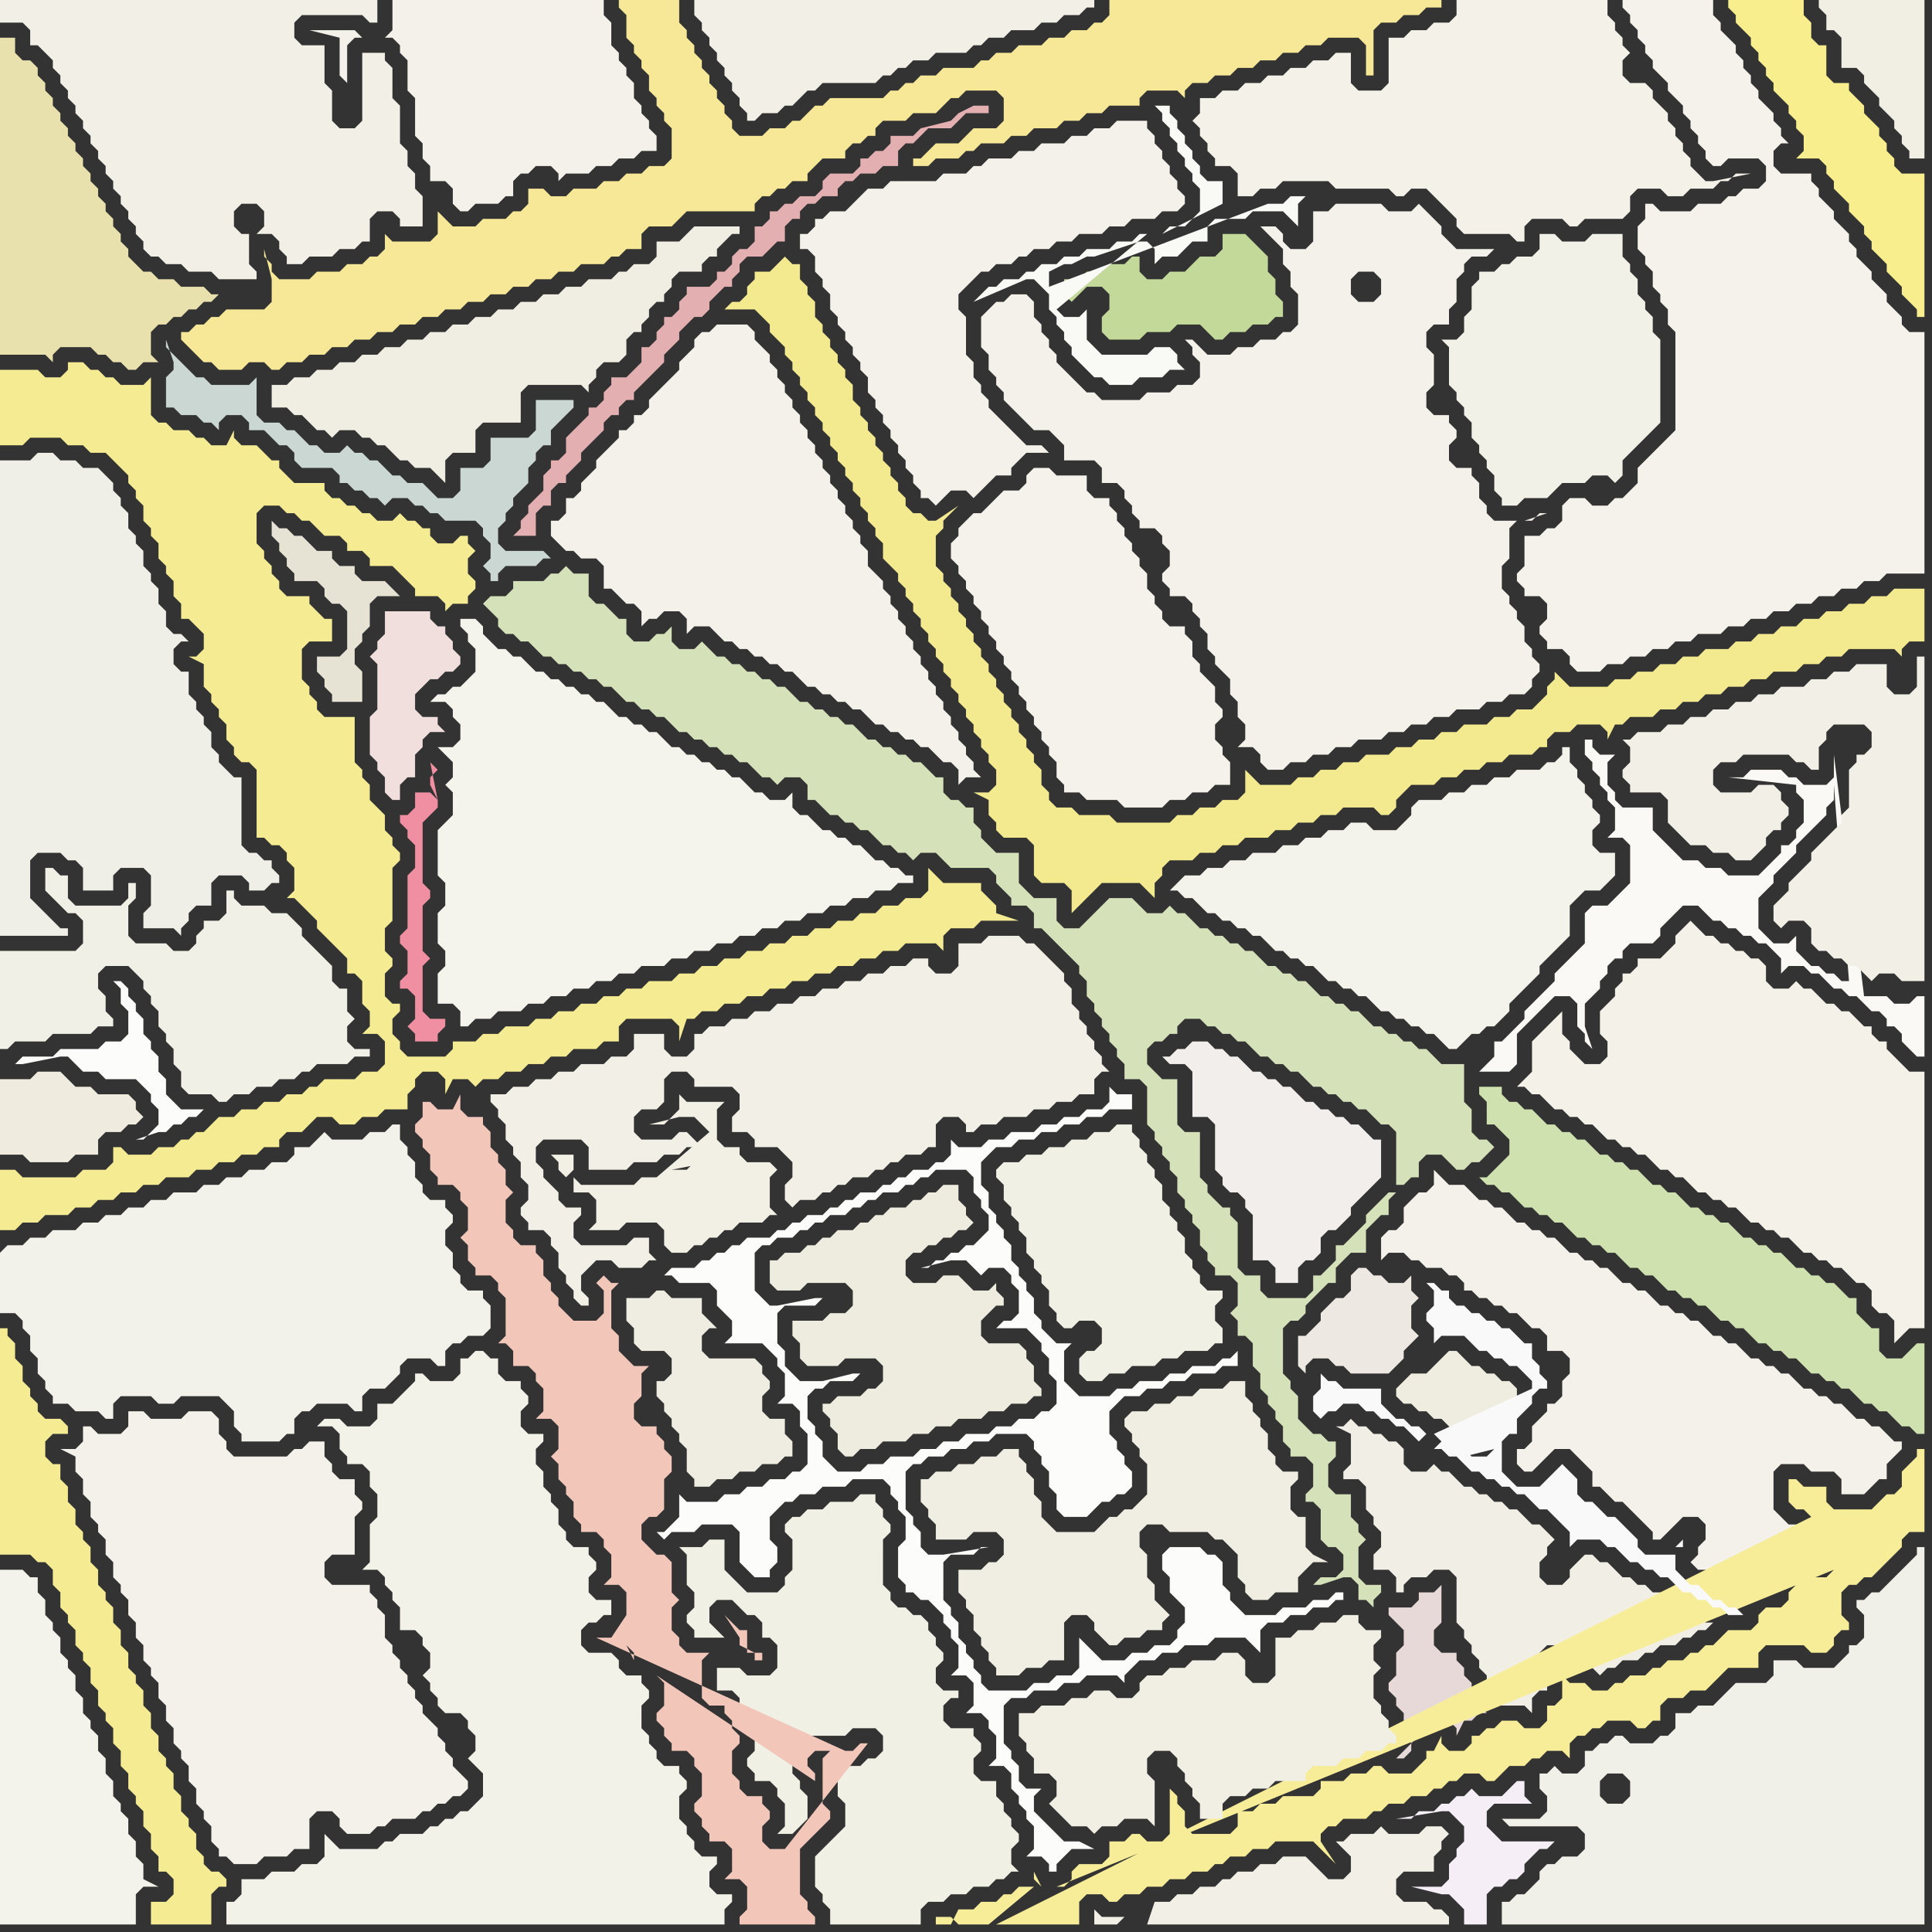 <svg width="256" height="256" xmlns="http://www.w3.org/2000/svg"><rect width="100%" height="100%" fill="#333333" stroke="none"/><script> 
var tempColor;
function hoverPath(evt){
obj = evt.target;
tempColor = obj.getAttribute("fill");
obj.setAttribute("fill","red");
//alert(tempColor);
//obj.setAttribute("stroke","red");}
function recoverPath(evt){
obj = evt.target;
obj.setAttribute("fill", tempColor);
//obj.setAttribute("stroke", tempColor);
}</script><path onmouseover="hoverPath(evt)" onmouseout="recoverPath(evt)" fill="rgb(243,241,233)" d="M  150,67l 0,1 1,1 0,1 2,0 1,1 0,1 1,1 0,2 -1,1 0,1 1,1 0,1 2,0 1,1 0,1 1,1 0,1 1,1 0,2 1,1 0,1 1,1 1,1 0,2 1,1 0,2 1,1 0,2 -1,1 2,0 1,1 0,1 1,1 2,0 1,-1 2,0 1,-1 2,0 1,-1 2,0 1,-1 3,0 1,-1 2,0 1,-1 2,0 1,-1 2,0 1,-1 3,0 1,-1 2,0 1,-1 2,0 1,-1 0,-1 1,-1 0,-1 -1,-1 0,-1 -1,-1 0,-2 -1,-1 0,-1 -1,-1 0,-1 -1,-1 0,-3 1,-1 0,-4 1,-1 -3,0 -1,-1 0,-1 -1,-1 0,-2 -1,-1 0,-1 -2,0 -1,-1 0,-2 1,-1 0,-1 -1,-1 0,-1 -2,0 -1,-1 0,-2 1,-1 0,-4 -1,-1 0,-2 1,-1 2,0 0,-2 1,-1 0,-3 1,-1 0,-1 1,-1 2,0 1,-1 -5,0 -1,-1 -1,-1 0,-1 -1,-1 -1,-1 -1,-1 -1,1 -3,0 -1,-1 -6,0 -1,1 -2,0 0,4 -1,1 -2,0 -1,-1 0,-1 -1,-1 -2,0 1,1 0,0 2,2 0,2 1,1 0,2 1,1 0,4 -1,1 -1,0 -1,1 -2,0 -1,1 -2,0 -1,1 -3,0 -1,-1 -1,-1 -1,0 1,1 0,1 1,1 0,2 -1,1 -2,0 -1,1 -3,0 -1,1 -5,0 -1,-1 -1,0 -1,-1 -1,-1 -1,-1 -1,-1 0,-1 -1,-1 0,-1 -1,-1 0,-1 -1,-1 0,-2 -1,-1 -2,0 -1,1 -1,0 -1,1 -1,1 0,4 1,1 0,2 1,1 0,1 1,1 0,1 1,1 1,1 1,1 1,1 2,0 1,1 1,1 0,2 4,0 1,1 0,2 2,0 1,1 0,1 1,1 52,2 1,0 1,-1 1,0 -3,1 -52,-2 29,-30 1,-1 2,0 1,1 0,2 -1,1 -2,0 -1,-1 0,-2 -29,30Z"/>
<path onmouseover="hoverPath(evt)" onmouseout="recoverPath(evt)" fill="rgb(252,252,250)" d="M  120,210l 0,1 1,0 1,1 1,0 1,1 1,1 0,1 1,1 0,1 1,1 0,3 -1,1 2,0 1,1 0,3 -1,1 2,0 1,1 0,1 1,1 0,3 -1,1 2,0 1,1 0,2 1,1 0,1 1,1 0,1 1,1 0,3 -1,1 2,0 1,1 0,1 1,0 0,-1 1,-1 1,-1 3,0 -2,-1 -2,0 -1,-1 -1,-1 -2,-2 0,-2 1,-1 -2,0 -1,-1 0,-2 -1,-1 0,-1 -1,-1 0,-5 1,-1 2,0 1,-1 3,0 1,-1 2,0 1,-1 4,0 1,1 0,-1 1,-1 1,-1 2,0 1,-1 2,0 1,-1 3,0 1,-1 4,0 1,1 1,1 0,-3 1,-1 2,0 1,-1 2,0 1,-1 2,0 1,-1 1,0 0,-1 -1,0 -1,1 -2,0 -1,1 -3,0 -1,1 -4,0 -1,-1 -1,-1 0,-1 -1,-1 0,-3 -1,-1 -1,0 -1,-1 -4,0 -1,1 0,2 1,1 0,2 1,1 1,1 0,2 -1,1 0,1 -1,1 -2,0 -1,1 -2,0 -1,1 -3,0 -1,-1 -1,-1 -1,-1 0,4 -1,1 -2,0 -1,1 -2,0 -1,1 -5,0 -1,-1 0,-1 -1,-1 0,-1 -1,-1 0,-1 -1,-1 0,-2 -1,-1 0,-1 -1,-1 0,-5 1,-1 3,0 1,-1 1,0 -6,1 -2,0 -1,-1 0,-2 -1,-1 0,-1 -1,-1 0,-5 1,-1 1,0 1,-1 2,0 1,-1 2,0 1,-1 2,0 1,-1 4,0 1,1 0,1 1,1 0,1 1,1 0,2 1,1 0,2 1,1 3,0 1,-1 0,0 1,-1 1,0 1,-1 1,0 1,-1 0,-2 -1,-1 0,-1 -1,-1 0,-1 -1,-1 0,-3 1,-1 1,-1 2,0 1,-1 2,0 1,-1 2,0 1,-1 3,0 1,-1 2,0 0,-2 -1,1 -1,0 -1,1 -3,0 -1,1 -2,0 -1,1 -3,0 -1,1 -2,0 -1,1 -4,0 -1,-1 -1,-1 0,-4 1,-1 -2,0 -1,-1 -1,-1 0,-1 -1,-1 0,-2 -1,-1 0,-1 -1,-1 0,-1 -1,-1 0,-2 -1,-1 0,-1 -1,-1 0,-1 -1,-1 0,-2 -1,-1 0,-3 1,-1 1,-1 2,0 1,-1 2,0 1,-1 2,0 1,-1 2,0 1,-1 2,0 1,-1 3,0 0,-2 -2,0 -1,-1 0,2 -1,1 -2,0 -1,1 -2,0 -1,1 -2,0 -1,1 -3,0 -1,1 -2,0 -1,1 -3,0 -1,-1 0,2 -1,1 -1,0 -1,1 -2,0 -1,1 -1,0 -1,1 -1,0 -1,1 -2,0 -1,1 -1,0 -1,1 -1,0 -1,1 -2,0 -1,1 -1,0 -1,1 -1,0 -1,1 -3,0 -1,1 -1,0 -1,1 -1,0 -1,1 -1,0 -1,1 -3,0 -1,1 1,0 1,1 4,0 1,1 0,2 1,1 1,1 0,2 -1,1 5,0 1,1 1,1 0,1 1,1 0,3 -1,1 2,0 1,1 0,2 1,1 0,4 -1,1 -1,0 -1,1 -2,0 -1,1 -2,0 -1,1 -2,0 -1,1 -4,0 -1,-1 0,3 -1,1 -1,1 -1,0 1,1 0,0 1,-1 3,0 1,-1 4,0 1,1 0,4 1,1 1,1 2,0 0,-1 1,-1 0,-2 -1,-1 0,-3 1,-1 1,-1 1,0 1,-1 2,0 1,-1 3,0 1,-1 4,0 1,1 0,1 1,1 0,1 1,1 0,3 -1,1 0,4 1,1 -6,-15 -3,0 -1,-1 -1,-1 0,-2 -1,-1 0,-1 -1,-1 0,-3 1,-1 1,0 1,-1 3,0 1,-1 -1,0 -4,1 -3,0 -1,-1 -1,-1 0,-2 -1,-1 0,-4 1,-1 4,0 1,-1 -1,0 -5,1 -1,0 -1,-1 -1,-1 0,-5 1,-1 1,0 1,-1 2,0 1,-1 1,0 1,-1 1,0 1,-1 2,0 1,-1 1,0 1,-1 1,0 1,-1 2,0 1,-1 1,0 1,-1 1,0 1,-1 4,0 1,1 0,2 1,1 0,1 1,1 0,2 -1,1 -1,1 -1,0 -1,1 -1,0 -1,1 -1,0 -1,1 -1,0 4,-1 2,0 1,1 1,1 1,-1 2,0 1,1 0,1 1,1 0,3 -1,1 -1,0 -1,1 4,0 1,1 1,1 0,1 1,1 0,2 1,1 0,3 -1,1 -1,0 -1,1 -2,0 -1,1 -2,0 -1,1 -3,0 -1,1 -2,0 -1,1 -2,0 -1,1 -3,0 -1,1 -2,0 -1,1 6,15Z"/>
<path onmouseover="hoverPath(evt)" onmouseout="recoverPath(evt)" fill="rgb(243,241,233)" d="M  10,194l 0,1 1,1 0,2 1,1 0,2 1,1 0,1 1,1 0,2 1,1 0,2 1,1 0,1 1,1 0,2 1,1 0,2 1,1 0,2 1,1 0,1 1,1 0,2 1,1 0,2 1,1 0,2 1,1 0,1 1,1 0,2 1,1 0,2 1,1 0,1 1,1 0,2 1,1 0,1 1,0 1,1 3,0 1,-1 3,0 1,-1 2,0 0,-4 1,-1 2,0 1,1 0,1 1,1 3,0 1,-1 1,0 1,-1 3,0 1,-1 1,0 1,-1 1,0 1,-1 1,0 1,-1 0,-1 -1,-1 0,0 -1,-1 0,-1 -1,-1 0,-1 -1,-1 0,-1 -1,-1 -1,-1 0,-1 -1,-1 0,-1 -1,-1 0,-1 -1,-1 0,-1 -1,-1 0,-1 -1,-1 0,-3 -1,-1 0,-1 -1,-1 0,-1 -5,0 -1,-1 0,-2 1,-1 3,0 0,-5 1,-1 0,-1 -1,-1 0,-2 -2,0 -1,-1 0,-1 -1,-1 0,-2 -2,0 -1,1 -1,0 -1,1 -7,0 -1,-1 0,-1 -1,-1 0,-2 -1,-1 -3,0 -1,1 -4,0 -1,-1 -2,0 0,2 -1,1 -3,0 -1,-1 -1,0 0,2 -1,1 -2,0 2,1Z"/>
<path onmouseover="hoverPath(evt)" onmouseout="recoverPath(evt)" fill="rgb(240,237,227)" d="M  38,51l -2,0 0,3 2,0 1,1 1,0 1,1 1,1 1,0 1,1 1,-1 2,0 1,1 1,0 1,1 1,0 1,1 1,1 1,0 1,1 2,0 1,1 1,1 0,-3 1,-1 3,0 0,-3 1,-1 5,0 0,-4 1,-1 7,0 1,1 0,-1 1,-1 0,-1 1,-1 2,0 1,-1 0,-2 1,-1 1,0 0,-1 1,-1 0,-1 1,-1 1,0 0,-1 1,-1 0,-1 1,-1 3,0 0,-1 1,-1 1,0 0,-1 2,-2 1,0 0,-1 -6,0 -1,1 0,0 -1,1 -3,0 0,2 -1,1 -2,0 -1,1 -1,0 -1,1 -3,0 -1,1 -2,0 -1,1 -2,0 -1,1 -2,0 -1,1 -2,0 -1,1 -2,0 -1,1 -2,0 -1,1 -2,0 -1,1 -2,0 -1,1 -2,0 -1,1 -2,0 -1,1 -2,0 -1,1 -2,0 -1,1 -2,0 -1,1Z"/>
<path onmouseover="hoverPath(evt)" onmouseout="recoverPath(evt)" fill="rgb(239,238,231)" d="M  27,96l 0,-1 -1,-1 0,-1 -1,-1 0,-3 -1,0 -1,-1 0,-2 1,-1 1,0 -1,-1 -1,0 -1,-1 0,-2 -1,-1 0,-2 -1,-1 0,-1 -1,-1 0,-2 -1,-1 0,-1 -1,-1 0,-2 -1,-1 0,-1 -1,-1 0,-1 -1,-1 -1,-1 -2,0 -1,-1 -2,0 -1,-1 -2,0 -1,1 -4,0 0,63 9,0 0,-1 -1,0 -1,-1 -2,-2 -1,-1 0,-5 1,-1 3,0 1,1 1,0 1,1 0,3 4,0 0,-2 1,-1 3,0 1,1 0,4 -1,1 0,2 4,0 1,1 0,-1 1,-1 0,-1 1,-1 2,0 0,-3 1,-1 3,0 1,1 0,1 2,0 1,-1 1,0 0,-1 -1,-1 0,-1 -1,0 -1,-1 -1,0 -1,-1 0,-9 -1,0 -1,-1 -1,-1 0,-1 -1,-1 0,-2 -1,-1Z"/>
<path onmouseover="hoverPath(evt)" onmouseout="recoverPath(evt)" fill="rgb(250,249,245)" d="M  243,100l 0,3 -1,1 -3,0 -1,-1 -1,0 -1,-1 -4,0 -1,1 -2,0 9,1 0,1 1,1 0,3 -1,1 0,1 -1,1 -1,0 0,1 -1,1 -1,1 -1,1 -4,0 -1,-1 -2,0 -1,-1 -2,0 -1,-1 -1,-1 -1,-1 -1,-1 0,-3 -4,0 -1,-1 0,-1 -1,-1 0,-3 1,-1 -2,0 -1,-1 0,-1 -1,0 0,2 1,1 0,1 1,1 0,1 1,1 0,1 1,1 0,3 -1,1 2,0 1,1 0,5 -1,1 -1,1 -1,1 -2,0 -1,1 0,4 -1,1 -1,1 -2,2 0,1 -2,2 -1,1 -1,1 0,1 -1,1 -1,1 -1,1 -1,0 0,2 -1,1 -1,1 4,0 1,-1 0,-4 1,-1 1,-1 1,-1 1,-1 1,-1 2,0 1,1 0,3 1,1 0,1 1,1 -1,-3 0,-3 1,-1 1,-1 0,-1 1,-1 0,-1 1,-1 1,0 0,-1 1,-1 3,0 1,-1 0,-1 1,-1 1,-1 1,-1 2,0 1,1 1,1 1,0 1,1 1,0 1,1 1,0 1,1 1,0 1,1 1,1 0,2 1,-1 2,0 1,1 1,0 1,1 1,1 1,0 1,1 1,0 2,2 1,0 1,1 0,1 1,0 1,1 0,1 1,1 1,1 1,0 0,-8 -1,0 -1,1 -2,0 -1,-1 -3,0 -4,-32 2,30 -1,0 -1,-1 -1,0 -1,-1 -1,0 -1,-1 -1,-1 0,-2 -1,1 -2,0 -1,-1 -1,-1 0,-4 1,-1 1,-1 0,-1 1,-1 1,-1 1,-1 0,-1 1,-1 1,-1 1,-1 1,-1 0,-1 1,-1 0,-2 2,26 -2,-30 2,-2 0,0 -2,2Z"/>
<path onmouseover="hoverPath(evt)" onmouseout="recoverPath(evt)" fill="rgb(244,243,235)" d="M  0,213l 0,42 18,0 0,-4 1,-1 2,0 -2,-1 0,-2 -1,-1 0,-2 -1,-1 0,-2 -1,-1 0,-1 -1,-1 0,-2 -1,-1 0,-2 -1,-1 0,-2 -1,-1 0,-1 -1,-1 0,-2 -1,-1 0,-2 -1,-1 0,-1 -1,-1 0,-2 -1,-1 0,-1 -1,-1 0,-2 -1,-1 0,-2 -1,0 -1,-1 -3,0Z"/>
<path onmouseover="hoverPath(evt)" onmouseout="recoverPath(evt)" fill="rgb(240,223,220)" d="M  50,85l 0,1 -1,1 1,1 0,6 -1,1 0,5 1,1 0,1 1,1 0,2 1,1 1,0 0,-2 1,-1 1,0 0,-3 1,-1 0,-1 1,-1 2,0 -1,-1 0,-1 -2,0 -1,-1 0,-2 1,-1 1,-1 1,0 1,-1 1,0 1,-1 0,-1 -1,-1 0,-1 -1,-1 0,-1 -1,0 -1,-1 0,-1 -6,0 0,3 -1,1Z"/>
<path onmouseover="hoverPath(evt)" onmouseout="recoverPath(evt)" fill="rgb(243,242,233)" d="M  58,242l -1,0 -1,1 -3,0 -1,1 -1,0 -1,1 -5,0 -1,-1 -1,-1 0,3 -1,1 -2,0 -1,1 -3,0 -1,1 -3,0 0,2 -1,1 -1,0 0,3 66,0 0,-2 1,-1 0,-1 -2,0 -1,-1 0,-2 1,-1 0,-1 -2,0 -1,-1 0,-1 -1,-1 0,-1 -1,-1 0,-3 1,-1 0,-1 -1,-1 0,-1 -2,0 -1,-1 0,-1 -1,-1 0,-1 -1,-1 0,-3 1,-1 0,-1 -1,-1 0,-1 -2,0 -1,-1 0,-1 -1,-1 -3,0 -1,-1 0,-2 1,-1 1,0 1,-1 1,0 0,-2 -2,0 -1,-1 0,-2 1,-1 0,-1 -1,-1 0,-1 -2,0 -1,-1 0,-1 -1,-1 0,-2 -1,-1 0,-1 -1,-1 0,-2 -1,-1 0,-2 1,-1 0,-1 -2,0 -1,-1 0,-2 1,-1 0,-1 -1,-1 0,-1 -2,0 -1,-1 0,-2 -1,0 -1,-1 -1,0 -1,1 -1,0 0,2 -1,1 -3,0 -1,-1 -1,0 0,1 -1,1 -1,1 -1,1 -2,0 0,2 -1,1 -3,0 -1,-1 -2,0 -1,1 2,0 1,1 0,2 1,1 0,1 2,0 1,1 0,2 1,1 0,3 -1,1 0,5 -1,1 2,0 1,1 0,1 1,1 0,1 1,1 0,3 2,0 1,1 0,1 1,1 0,2 -1,1 1,1 0,1 1,1 0,1 1,1 2,0 1,1 0,1 1,1 0,2 -1,1 1,1 0,0 1,1 0,3 -1,1 -1,1 -1,0 -1,1 -1,0 -1,1Z"/>
<path onmouseover="hoverPath(evt)" onmouseout="recoverPath(evt)" fill="rgb(244,243,235)" d="M  156,117l 0,0 -1,1 1,0 1,1 1,0 1,1 1,1 1,0 1,1 1,0 1,1 1,0 1,1 1,0 1,1 1,1 1,0 1,1 1,0 1,1 1,0 1,1 1,1 1,0 1,1 1,0 1,1 1,0 2,2 1,0 1,1 1,0 1,1 1,0 1,1 1,0 1,1 1,1 1,0 1,-1 0,0 1,-1 1,0 1,-1 1,0 1,-1 1,-1 0,-1 3,-3 1,-1 0,-1 1,-1 1,-1 1,-1 1,-1 0,-4 1,-1 1,-1 2,0 1,-1 1,-1 0,-3 -2,0 -1,-1 0,-2 1,-1 0,-1 -1,-1 0,-1 -1,-1 0,-1 -1,-1 0,-1 -1,-1 0,-2 -1,0 0,1 -1,1 -1,0 -1,1 -3,0 -1,1 -2,0 -1,1 -2,0 -1,1 -2,0 -1,1 -3,0 -1,1 0,1 -1,1 -1,1 -3,0 -1,-1 -2,0 -1,1 -2,0 -1,1 -2,0 -1,1 -2,0 -1,1 -3,0 -1,1 -2,0 -1,1 -2,0 -1,1 -2,0 -1,1Z"/>
<path onmouseover="hoverPath(evt)" onmouseout="recoverPath(evt)" fill="rgb(241,238,229)" d="M  193,213l 0,2 1,1 0,1 1,1 0,1 1,1 0,1 1,1 0,1 1,1 0,1 1,1 3,0 1,1 0,-2 1,-1 1,0 0,-2 -1,-1 0,-2 1,-1 2,0 1,1 0,1 1,1 2,0 1,1 1,-1 1,0 1,-1 2,0 1,-1 1,0 1,-1 2,0 1,-1 1,0 1,-1 1,0 1,-1 -1,0 -1,-1 -1,0 -1,-1 -1,0 -1,-1 -1,-1 -1,0 -1,-1 -1,0 -1,-1 -1,0 -1,-1 -1,-1 -1,0 -1,-1 -1,0 -2,2 0,1 -1,1 -2,0 -1,-1 0,-2 1,-1 0,-1 1,-1 -1,-1 0,0 -1,-1 -1,0 -1,-1 -1,-1 -1,0 -1,-1 -1,0 -1,-1 -1,0 -1,-1 -1,0 -1,-1 -1,-1 -1,0 -1,-1 -1,1 -2,0 -1,-1 0,-2 -1,-1 -1,0 -1,-1 -1,0 -1,-1 -1,0 -1,-1 -1,1 -1,0 2,1 0,4 -1,1 0,1 2,0 1,1 0,3 1,1 0,1 1,1 0,2 -1,1 0,2 2,0 1,1 0,2 1,0 0,-1 1,-1 2,0 1,-1 2,0 1,1Z"/>
<path onmouseover="hoverPath(evt)" onmouseout="recoverPath(evt)" fill="rgb(242,241,232)" d="M  198,36l -2,0 0,1 -1,1 0,3 -1,1 0,2 -1,1 -2,0 1,1 0,5 1,1 0,1 1,1 0,1 1,1 0,2 1,1 0,1 1,1 0,1 1,1 0,2 1,1 0,1 2,0 1,-1 3,0 1,-1 1,-1 3,0 1,-1 2,0 1,1 1,-1 0,-2 1,-1 1,-1 1,-1 1,-1 1,-1 0,-11 -1,-1 0,-2 -1,-1 0,-1 -1,-1 0,-2 -1,-1 0,-1 -1,-1 0,-3 -4,0 -1,1 -3,0 -1,-1 -2,0 0,2 -1,1 -2,0 -1,1 -1,0 -1,1Z"/>
<path onmouseover="hoverPath(evt)" onmouseout="recoverPath(evt)" fill="rgb(248,238,141)" d="M  251,21l 0,0 -1,-1 0,-1 -1,-1 0,-1 -1,-1 -1,-1 0,-1 -1,-1 -1,-1 0,-1 -2,0 -1,-1 0,-4 -1,0 -1,-1 0,-2 -1,-1 0,-2 -10,0 0,1 1,1 0,1 1,1 1,1 0,1 1,1 0,1 1,1 0,1 1,1 0,1 1,1 1,1 0,1 1,1 0,1 1,1 0,2 -1,1 3,0 1,1 0,1 1,1 0,1 1,1 1,1 0,1 1,1 1,1 0,1 1,1 0,1 1,1 1,1 0,1 1,1 1,1 0,1 1,1 1,1 0,1 1,0 0,-19 -3,0 -1,-1Z"/>
<path onmouseover="hoverPath(evt)" onmouseout="recoverPath(evt)" fill="rgb(243,242,234)" d="M  0,166l 0,8 2,0 1,1 0,1 1,1 0,2 1,1 0,2 1,1 0,1 1,1 0,1 2,0 1,1 3,0 1,1 1,0 0,-2 1,-1 4,0 1,1 2,0 1,-1 5,0 1,1 1,1 0,2 1,1 0,1 5,0 1,-1 1,0 0,-2 1,-1 1,0 1,-1 4,0 1,1 1,0 0,-2 1,-1 2,0 1,-1 1,-1 0,-1 1,-1 3,0 1,1 1,0 0,-2 1,-1 1,0 1,-1 2,0 1,-1 0,-3 -1,-1 0,-1 -2,0 -1,-1 0,-1 -1,-1 0,-2 -1,-1 0,-2 1,-1 0,-1 -1,-1 0,-1 -2,0 -1,-1 0,-1 -1,-1 0,-2 -1,-1 0,-1 -1,-1 0,-2 -1,0 -1,1 -2,0 -1,1 -4,0 -1,-1 -1,1 -1,1 -2,0 0,1 -1,1 -2,0 -1,1 -2,0 -1,1 -2,0 -1,1 -2,0 -1,1 -3,0 -1,1 -2,0 -1,1 -2,0 -1,1 -2,0 -1,1 -2,0 -1,1 -3,0 -1,1 -2,0 -1,1 -2,0 -1,1Z"/>
<path onmouseover="hoverPath(evt)" onmouseout="recoverPath(evt)" fill="rgb(245,235,147)" d="M  0,182l 0,24 4,0 1,1 1,0 1,1 0,2 1,1 0,2 1,1 0,1 1,1 0,2 1,1 0,1 1,1 0,2 1,1 0,2 1,1 0,1 1,1 0,2 1,1 0,2 1,1 0,2 1,1 0,1 1,1 0,2 1,1 0,2 1,1 0,2 1,0 1,1 0,2 -1,1 -2,0 0,3 8,0 0,-4 1,-1 1,0 0,-1 -1,-1 -1,0 -1,-1 0,-1 -1,-1 0,-2 -1,-1 0,-1 -1,-1 0,-2 -1,-1 0,-2 -1,-1 0,-1 -1,-1 0,-2 -1,-1 0,-2 -1,-1 0,-2 -1,-1 0,-1 -1,-1 0,-2 -1,-1 0,-2 -1,-1 0,-2 -1,-1 0,-1 -1,-1 0,-2 -1,-1 0,-2 -1,-1 0,-1 -1,-1 0,-2 -1,-1 0,-2 -1,-1 0,-2 -1,0 -1,-1 0,-2 1,-1 2,0 0,-1 -1,-1 -2,0 -1,-1 0,-1 -1,-1 0,-1 -1,-1 0,-2 -1,-1 0,-2 -1,-1 0,-1 -1,0Z"/>
<path onmouseover="hoverPath(evt)" onmouseout="recoverPath(evt)" fill="rgb(244,243,236)" d="M  65,85l 0,0 -1,-1 0,-1 -1,-1 -2,0 0,1 1,1 0,1 1,1 0,3 -1,1 -1,1 -1,0 -1,1 -1,0 -1,1 2,0 1,1 0,1 1,1 0,2 -1,1 -2,0 1,1 0,0 1,1 0,2 -1,1 1,1 0,3 -1,1 -1,1 0,6 1,1 0,3 -1,1 0,4 1,1 0,2 -1,1 0,4 2,0 1,1 0,2 1,0 1,-1 2,0 1,-1 3,0 1,-1 2,0 1,-1 2,0 1,-1 2,0 1,-1 2,0 1,-1 2,0 1,-1 3,0 1,-1 2,0 1,-1 2,0 1,-1 2,0 1,-1 2,0 1,-1 2,0 1,-1 2,0 1,-1 2,0 1,-1 2,0 1,-1 2,0 1,-1 2,0 1,-1 2,0 0,-1 -1,0 -1,-1 -1,0 -1,-1 -1,0 -1,-1 -1,-1 -1,0 -1,-1 -1,0 -1,-1 -1,0 -1,-1 -1,-1 -1,0 -1,-1 0,-2 -1,1 -2,0 -1,-1 -1,0 -1,-1 -1,-1 -1,0 -1,-1 -1,0 -1,-1 -1,0 -1,-1 -1,0 -1,-1 -1,0 -1,-1 -1,-1 -1,0 -1,-1 -1,0 -1,-1 -1,0 -1,-1 -1,-1 -1,0 -1,-1 -1,0 -1,-1 -1,0 -1,-1 -1,0 -1,-1 -1,0 -1,-1 -1,-1 -1,0 -1,-1 -1,0 -1,-1Z"/>
<path onmouseover="hoverPath(evt)" onmouseout="recoverPath(evt)" fill="rgb(241,240,229)" d="M  100,214l 0,0 1,1 0,2 1,0 1,1 0,3 -1,1 -3,0 -1,-1 -3,0 0,3 2,0 1,1 0,1 1,1 0,1 1,1 0,3 -1,1 0,1 1,1 0,1 2,0 1,1 0,1 1,1 0,3 -1,1 2,0 1,-1 0,0 1,-1 0,-3 -1,-1 0,-1 -1,-1 0,-3 1,-1 1,-1 5,0 1,-1 3,0 1,1 0,2 -1,1 -1,0 -1,1 -3,0 0,4 1,1 0,3 -1,1 -2,2 -1,1 0,4 1,1 0,1 1,1 0,2 12,0 0,-2 1,-1 2,0 1,-1 2,0 1,-1 2,0 1,-1 1,0 1,-1 1,0 -1,-1 0,-2 1,-1 0,-1 -1,-1 0,-1 -1,-1 0,-1 -1,-1 0,-2 -2,0 -1,-1 0,-2 1,-1 0,-1 -1,-1 0,-1 -3,0 -1,-1 0,-2 1,-1 1,0 0,-1 -2,0 -1,-1 0,-2 1,-1 0,-1 -1,-1 0,-1 -1,-1 0,-1 -1,-1 -1,0 -1,-1 -1,0 -1,-1 0,-1 -1,-1 0,-6 1,-1 0,-1 -1,-1 0,-1 -1,-1 0,-1 -2,0 -1,1 -3,0 -1,1 -2,0 -1,1 -1,0 -1,1 0,1 1,1 0,4 -1,1 0,1 -1,1 -4,0 -1,-1 -1,-1 -1,-1 0,-4 -2,0 -1,1 -3,0 1,1 0,4 1,1 0,2 -1,1 0,1 1,1 0,1 4,0 -1,-1 0,0 -1,-1 0,-2 1,-1 2,0 1,1 1,1 1,0 1,9 0,2 1,1 1,0 -2,-3 -1,-9 5,11 0,0 -5,-11 5,10 0,-1 -1,-1 0,0 1,2 -5,-10 3,8 0,0 -3,-8Z"/>
<path onmouseover="hoverPath(evt)" onmouseout="recoverPath(evt)" fill="rgb(241,239,230)" d="M  127,7l 1,0 1,-1 1,0 1,-1 2,0 1,-1 3,0 1,-1 2,0 1,-1 2,0 1,-1 1,0 0,-1 -53,0 0,2 1,1 0,1 1,1 0,1 1,1 0,1 1,1 0,1 1,1 0,1 1,1 0,1 1,1 0,1 1,0 1,-1 2,0 1,-1 1,0 1,-1 1,-1 1,0 1,-1 7,0 1,-1 1,0 1,-1 1,0 1,-1 2,0 1,-1Z"/>
<path onmouseover="hoverPath(evt)" onmouseout="recoverPath(evt)" fill="rgb(244,242,235)" d="M  128,69l 0,0 -1,1 0,1 -1,1 0,2 1,1 0,1 1,1 0,1 1,1 0,1 1,1 0,1 1,1 0,1 1,1 0,1 1,1 0,1 1,1 0,1 1,1 0,1 1,1 0,1 1,1 0,1 1,1 0,1 1,1 0,1 1,1 0,2 1,1 0,1 2,0 1,1 4,0 1,1 5,0 1,-1 2,0 1,-1 2,0 1,-1 2,0 0,-3 -1,-1 0,-1 -1,-1 0,-2 1,-1 0,-1 -1,-1 0,-2 -1,-1 -1,-1 0,-1 -1,-1 0,-2 -1,-1 0,-1 -2,0 -1,-1 0,-1 -1,-1 0,-1 -1,-1 0,-2 -1,-1 0,-1 -1,-1 0,-1 -1,-1 0,-1 -1,-1 0,-1 -1,-1 0,-1 -2,0 -1,-1 0,-2 -4,0 -1,-1 -2,0 -1,1 0,1 -1,1 -2,0 -2,2 -1,1 -1,0 -1,1Z"/>
<path onmouseover="hoverPath(evt)" onmouseout="recoverPath(evt)" fill="rgb(233,225,173)" d="M  29,39l -1,0 -1,-1 -3,0 -1,-1 -2,0 -1,-1 -1,0 -1,-1 -1,-1 0,-1 -1,-1 0,-1 -1,-1 0,-1 -1,-1 0,-1 -1,-1 0,-1 -1,-1 0,-1 -1,-1 0,-1 -1,-1 0,-1 -1,-1 0,-1 -1,-1 0,-1 -1,-1 0,-1 -1,-1 0,-1 -1,-1 0,-1 -1,-1 -1,0 -1,-1 0,-2 -2,0 0,42 6,0 1,1 0,-1 1,-1 4,0 1,1 1,0 1,1 1,0 1,1 1,0 1,-1 2,0 -1,-1 0,-3 1,-1 1,0 1,-1 1,0 1,-1 1,0 1,-1 1,0 1,-1Z"/>
<path onmouseover="hoverPath(evt)" onmouseout="recoverPath(evt)" fill="rgb(239,237,224)" d="M  186,183l 0,0 -1,1 0,1 1,1 1,0 1,1 1,0 1,1 1,0 1,1 1,1 2,0 1,1 3,-3 0,-1 1,-1 1,-1 0,-1 -1,-1 -1,0 -1,-1 -1,0 -1,-1 -1,0 -1,-1 -1,-1 -1,0 -1,1 0,0 -1,1 -1,1 -2,0 -1,1Z"/>
<path onmouseover="hoverPath(evt)" onmouseout="recoverPath(evt)" fill="rgb(194,217,154)" d="M  147,40l 0,1 -1,1 0,2 1,1 4,0 1,-1 3,0 1,-1 3,0 1,1 1,1 1,0 1,-1 2,0 1,-1 2,0 1,-1 1,0 0,-2 -1,-1 0,-2 -1,-1 0,-2 -1,-1 -1,-1 -1,-1 -3,0 0,2 -1,1 -2,0 -1,1 -1,1 -2,0 -1,1 -2,0 -1,-1 0,-2 -1,0 -1,1 -2,0 -1,1 -2,0 -1,1 -2,0 0,2 1,1 1,-1 0,0 1,-1 2,0 1,1Z"/>
<path onmouseover="hoverPath(evt)" onmouseout="recoverPath(evt)" fill="rgb(240,239,232)" d="M  206,247l -1,0 -1,1 0,1 -1,1 -1,1 -1,0 -1,1 -1,0 0,3 56,0 0,-50 -1,0 0,1 -1,1 -1,1 -1,1 -1,1 -1,1 -1,0 -1,1 -1,0 0,1 1,1 0,3 -1,1 -1,0 0,1 -1,1 -1,1 -4,0 -1,-1 -3,0 0,2 -1,1 -4,0 -1,1 -1,1 -1,1 -2,0 -1,1 -2,0 0,2 -1,1 -1,0 -1,1 -3,0 -1,-1 -1,0 -1,1 -1,0 -1,1 -1,0 0,2 -1,1 -2,0 -1,-1 -1,1 -1,0 0,2 1,1 0,2 -1,1 -5,0 1,1 9,0 1,1 0,2 -1,1 -2,0 -1,1 6,-11 1,-1 2,0 1,1 0,2 -1,1 -2,0 -1,-1 0,-2 -6,11Z"/>
<path onmouseover="hoverPath(evt)" onmouseout="recoverPath(evt)" fill="rgb(241,239,228)" d="M  246,9l 0,0 1,1 0,1 1,1 1,1 0,1 1,1 1,1 0,1 1,1 0,1 1,1 0,1 2,0 0,-21 -14,0 0,1 1,1 0,2 1,0 1,1 0,4Z"/>
<path onmouseover="hoverPath(evt)" onmouseout="recoverPath(evt)" fill="rgb(239,236,223)" d="M  2,153l 1,0 1,1 5,0 1,-1 3,0 0,-2 1,-1 2,0 1,-1 1,0 1,-1 -1,-1 0,-1 -1,-1 -4,0 -1,-1 -2,0 -1,-1 -1,-1 -3,0 -1,1 -4,0 0,10Z"/>
<path onmouseover="hoverPath(evt)" onmouseout="recoverPath(evt)" fill="rgb(244,235,146)" d="M  34,105l 0,6 1,0 1,1 1,0 1,1 0,1 1,1 0,3 -1,1 1,0 1,1 0,0 1,1 1,1 0,1 1,1 1,1 1,1 1,1 0,2 1,0 1,1 0,3 1,1 0,2 -1,1 2,0 1,1 0,3 -1,1 -2,0 -1,1 -4,0 -1,1 -1,0 -1,1 -2,0 -1,1 -2,0 -1,1 -2,0 -1,1 -2,0 -1,1 -1,1 -1,0 -1,1 -1,0 -1,1 -2,0 -1,1 -3,0 -1,-1 -1,0 0,2 -1,1 -3,0 -1,1 -7,0 -1,-1 -2,0 0,8 2,0 1,-1 2,0 1,-1 3,0 1,-1 2,0 1,-1 2,0 1,-1 2,0 1,-1 2,0 1,-1 3,0 1,-1 2,0 1,-1 2,0 1,-1 2,0 1,-1 2,0 0,-1 1,-1 2,0 1,-1 1,-1 2,0 1,1 2,0 1,-1 2,0 1,-1 3,0 0,-2 1,-1 0,-1 1,-1 2,0 1,1 0,2 1,-2 2,0 1,1 0,0 1,-1 2,0 1,-1 2,0 1,-1 2,0 1,-1 2,0 1,-1 3,0 1,-1 2,0 0,-2 1,-1 6,0 1,1 0,2 1,-3 1,0 1,-1 2,0 1,-1 2,0 1,-1 2,0 1,-1 2,0 1,-1 2,0 1,-1 2,0 1,-1 2,0 1,-1 2,0 1,-1 2,0 1,-1 4,0 1,1 0,-2 1,-1 3,0 1,-1 5,0 -3,-1 0,-1 -1,-1 -1,-1 0,-1 -5,0 -1,-1 -1,-1 0,3 -1,1 -2,0 -1,1 -2,0 -1,1 -2,0 -1,1 -2,0 -1,1 -2,0 -1,1 -2,0 -1,1 -2,0 -1,1 -2,0 -1,1 -2,0 -1,1 -2,0 -1,1 -2,0 -1,1 -3,0 -1,1 -2,0 -1,1 -2,0 -1,1 -2,0 -1,1 -2,0 -1,1 -2,0 -1,1 -3,0 -1,1 -2,0 -1,1 -3,0 0,1 -1,1 -5,0 -1,-1 0,-1 -1,-1 0,-2 1,-1 0,-1 -1,0 -1,-1 0,-3 1,-1 0,-1 -1,-1 0,-3 1,-1 0,-7 1,-1 0,-1 -1,-1 0,-1 -1,-1 0,-2 -1,-1 -1,-1 0,-2 -1,-1 0,-1 -1,-1 0,-6 -4,0 -1,-1 0,-1 -1,-1 0,-1 -1,-1 0,-4 1,-1 3,0 0,-3 -1,0 -1,-1 -1,-1 0,-1 -3,0 -1,-1 0,-1 -1,-1 0,-1 -1,-1 0,-1 -1,-1 0,-4 1,-1 2,0 1,1 1,0 1,1 1,0 1,1 1,1 2,0 1,1 0,1 2,0 1,1 0,1 3,0 1,1 1,1 1,1 0,1 3,0 1,1 0,1 1,-1 2,0 0,-1 1,-1 0,-1 -1,-1 0,-2 1,-1 -1,-1 0,-1 -1,0 -1,1 -2,0 -1,-1 0,-1 -1,0 -1,-1 -1,0 -1,-1 -1,1 -2,0 -1,-1 -1,0 -1,-1 -1,0 -1,-1 -1,0 -1,-1 0,-1 -4,0 -1,-1 -1,-1 0,-1 -1,0 -1,-1 -1,-1 -2,0 -1,-1 0,-1 -1,2 -2,0 -1,-1 -1,0 -1,-1 -2,0 -1,-1 -1,0 -1,-1 0,-5 -1,1 -3,0 -1,-1 -1,0 -1,-1 -1,0 -1,-1 -2,0 0,1 -1,1 -2,0 -1,-1 -5,0 0,10 3,0 1,-1 4,0 1,1 2,0 1,1 2,0 1,1 1,1 1,1 0,1 1,1 0,1 1,1 0,2 1,1 0,1 1,1 0,2 1,1 0,1 1,1 0,2 1,1 0,2 1,0 2,2 0,2 -1,1 -1,0 2,1 0,3 1,1 0,1 1,1 0,1 1,1 0,2 1,1 0,1 1,1 1,0 1,1Z"/>
<path onmouseover="hoverPath(evt)" onmouseout="recoverPath(evt)" fill="rgb(244,242,235)" d="M  202,73l 0,2 -1,1 0,1 1,1 0,1 2,0 1,1 0,2 -1,1 0,1 1,1 0,1 2,0 1,1 0,1 1,1 3,0 1,-1 2,0 1,-1 2,0 1,-1 2,0 1,-1 2,0 1,-1 3,0 1,-1 2,0 1,-1 2,0 1,-1 2,0 1,-1 2,0 1,-1 2,0 1,-1 2,0 1,-1 2,0 1,-1 5,0 0,-32 -2,0 -1,-1 0,-1 -1,-1 -1,-1 0,-1 -1,-1 -1,-1 0,-1 -1,-1 -1,-1 0,-1 -1,-1 0,-1 -1,-1 -1,-1 0,-1 -1,-1 -1,-1 0,-1 -1,-1 0,-1 -4,0 -1,-1 0,-2 1,-1 1,0 -1,-1 0,-1 -1,-1 0,-1 -1,-1 -1,-1 0,-1 -1,-1 0,-1 -1,-1 0,-1 -1,-1 0,-1 -1,-1 -1,-1 0,-1 -1,-1 0,-2 -12,0 0,1 1,1 0,1 1,1 0,1 1,1 0,1 1,1 0,1 1,1 1,1 0,1 1,1 1,1 0,1 1,1 0,1 1,1 0,1 1,1 0,1 1,1 1,0 1,-1 4,0 1,1 0,2 -1,1 -2,0 -1,1 -1,0 -1,1 -3,0 -1,1 -4,0 -1,-1 -1,0 0,2 -1,1 0,3 1,1 0,1 1,1 0,2 1,1 0,1 1,1 0,2 1,1 0,13 -1,1 -1,1 -1,1 -1,1 -1,1 0,2 -1,1 -1,1 -1,0 -1,1 -2,0 -1,-1 -2,0 -1,1 0,2 -1,1 -1,0 -1,1 -2,0Z"/>
<path onmouseover="hoverPath(evt)" onmouseout="recoverPath(evt)" fill="rgb(252,252,251)" d="M  15,138l -1,0 -1,1 -5,0 -1,1 -4,0 -1,1 1,0 5,-1 1,0 1,1 1,1 2,0 1,1 4,0 1,1 1,1 0,1 1,1 0,2 -1,1 -1,1 -1,0 3,-1 1,0 1,-1 1,0 1,-1 1,0 1,-1 -3,0 -1,-1 -1,-1 0,-2 -1,-1 0,-2 -1,-1 0,-1 -1,-1 0,-2 -1,-1 0,-1 -1,-1 0,-1 -1,-1 -1,0 1,1 0,2 1,1 0,3 -1,1Z"/>
<path onmouseover="hoverPath(evt)" onmouseout="recoverPath(evt)" fill="rgb(202,215,210)" d="M  38,57l 0,0 -1,-1 -2,0 -1,-1 0,-5 -1,1 -5,0 -1,-1 -1,0 -1,-1 -1,-1 -1,-1 -1,-1 0,-1 1,3 0,1 -1,1 0,4 1,0 1,1 2,0 1,1 1,0 1,1 0,-1 1,-1 2,0 1,1 0,1 2,0 1,1 1,1 1,0 1,1 0,1 1,1 4,0 1,1 0,1 1,0 1,1 1,0 1,1 1,0 1,1 1,-1 2,0 1,1 1,0 1,1 1,0 1,1 4,0 1,1 0,1 1,1 0,2 -1,1 1,1 0,1 1,0 0,-1 1,-1 4,0 1,-1 1,0 -1,-1 -5,0 -1,-1 0,-2 1,-1 0,-1 1,-1 0,-1 1,-1 1,-1 0,-2 1,-1 0,-1 1,-1 1,0 0,-2 1,-1 1,-1 1,-1 0,-1 -5,0 0,4 -1,1 -5,0 0,3 -1,1 -3,0 0,3 -1,1 -2,0 -1,-1 -1,-1 -2,0 -1,-1 -1,0 -1,-1 -1,-1 -1,0 -1,-1 -1,0 -1,-1 -1,1 -2,0 -1,-1 -1,0 -1,-1 -1,-1Z"/>
<path onmouseover="hoverPath(evt)" onmouseout="recoverPath(evt)" fill="rgb(239,143,161)" d="M  58,106l 0,0 -1,-1 -2,0 0,2 -1,1 -1,0 0,1 1,1 0,1 1,1 0,3 -1,1 0,7 -1,1 0,1 1,1 0,3 -1,1 0,1 1,0 1,1 0,3 -1,1 1,1 0,1 3,0 0,-1 1,-1 0,-1 -2,0 -1,-1 0,-6 1,-1 -1,-1 0,-6 1,-1 0,-1 -1,-1 0,-8 1,-1 1,-1 0,-1 -1,-2 0,-1 1,-1 0,0 -1,-1Z"/>
<path onmouseover="hoverPath(evt)" onmouseout="recoverPath(evt)" fill="rgb(243,241,233)" d="M  60,26l 0,1 1,1 1,0 1,-1 3,0 1,-1 1,0 0,-2 1,-1 1,0 1,-1 2,0 1,1 0,1 1,-1 3,0 1,-1 2,0 1,-1 2,0 1,-1 2,0 0,-2 -1,-1 0,-1 -1,-1 0,-1 -1,-1 0,-2 -1,-1 0,-1 -1,-1 0,-1 -1,-1 0,-3 -1,-1 0,-2 -28,0 0,4 -1,1 -3,0 -1,-1 -6,0 4,1 0,5 1,1 0,-5 1,-1 5,0 1,1 0,1 1,1 0,4 1,1 0,5 1,1 0,2 1,1 0,2 2,0 1,1Z"/>
<path onmouseover="hoverPath(evt)" onmouseout="recoverPath(evt)" fill="rgb(242,238,235)" d="M  158,138l -1,1 -1,0 -1,1 -1,0 1,1 2,0 1,1 0,6 2,0 1,1 0,6 1,1 0,1 1,1 1,0 1,1 0,1 1,1 0,6 2,0 1,1 0,2 3,0 0,-2 1,-1 1,0 1,-1 0,-2 1,-1 1,0 1,-1 1,-1 0,-1 1,-1 1,-1 1,-1 1,-1 0,-5 -1,0 -1,-1 -1,-1 -1,0 -1,-1 -1,0 -1,-1 -1,0 -1,-1 -1,0 -1,-1 -1,-1 -1,0 -1,-1 -1,0 -1,-1 -1,0 -1,-1 -1,-1 -1,0 -1,-1 -1,0 -1,-1Z"/>
<path onmouseover="hoverPath(evt)" onmouseout="recoverPath(evt)" fill="rgb(231,217,215)" d="M  190,218l 0,-2 1,-1 0,-5 -1,1 -2,0 0,1 -1,1 -3,0 0,1 1,1 0,0 1,1 0,2 -1,1 0,3 -1,1 0,1 1,1 0,1 1,1 0,1 1,1 0,3 -1,1 -1,0 3,-3 1,0 0,-1 1,-1 2,0 1,1 0,1 1,-2 1,0 1,-1 1,0 -1,-1 0,-1 -1,-1 0,-1 -1,-1 0,-1 -1,-1 0,-1 -2,0 -1,-1Z"/>
<path onmouseover="hoverPath(evt)" onmouseout="recoverPath(evt)" fill="rgb(246,232,150)" d="M  27,43l -1,0 -1,1 -1,0 0,1 1,1 0,0 1,1 1,1 1,0 1,1 3,0 1,-1 2,0 1,1 1,0 1,-1 2,0 1,-1 2,0 1,-1 2,0 1,-1 2,0 1,-1 2,0 1,-1 2,0 1,-1 2,0 1,-1 2,0 1,-1 2,0 1,-1 2,0 1,-1 2,0 1,-1 2,0 1,-1 2,0 1,-1 3,0 1,-1 1,0 1,-1 2,0 0,-2 1,-1 3,0 1,-1 1,-1 9,0 0,-1 1,-1 1,0 1,-1 1,0 1,-1 2,0 0,-1 1,-1 1,-1 3,0 0,-1 1,-1 1,0 1,-1 1,0 0,-1 1,-1 3,0 1,-1 3,0 1,-1 1,-1 1,0 1,-1 4,0 1,1 0,3 -1,1 -3,0 -1,1 -1,1 -3,0 -1,1 -1,1 -1,0 0,1 2,0 1,-1 3,0 1,-1 1,0 1,-1 3,0 1,-1 2,0 1,-1 3,0 1,-1 2,0 1,-1 2,0 1,-1 4,0 0,-1 1,-1 4,0 1,1 0,-1 1,-1 2,0 1,-1 2,0 1,-1 2,0 1,-1 2,0 1,-1 2,0 1,-1 2,0 1,-1 4,0 1,1 0,4 1,0 0,-6 1,-1 2,0 1,-1 2,0 1,-1 2,0 0,-1 -44,0 0,2 -1,1 -1,0 -1,1 -2,0 -1,1 -2,0 -1,1 -3,0 -1,1 -2,0 -1,1 -1,0 -1,1 -4,0 -1,1 -2,0 -1,1 -1,0 -1,1 -1,0 -1,1 -7,0 -1,1 -1,0 -1,1 -1,1 -1,0 -1,1 -2,0 -1,1 -3,0 -1,-1 0,-1 -1,-1 0,-1 -1,-1 0,-1 -1,-1 0,-1 -1,-1 0,-1 -1,-1 0,-1 -1,-1 0,-1 -1,-1 0,-3 -8,0 0,1 1,1 0,3 1,1 0,1 1,1 0,1 1,1 0,2 1,1 0,1 1,1 0,1 1,1 0,4 -1,1 -2,0 -1,1 -2,0 -1,1 -2,0 -1,1 -3,0 -1,1 -2,0 -1,-1 -2,0 0,2 -1,1 -1,0 -1,1 -3,0 -1,1 -3,0 -1,-1 -1,-1 0,3 -1,1 -5,0 -1,-1 0,2 -1,1 -1,0 -1,1 -2,0 -1,1 -3,0 -1,1 -4,0 -1,-1 0,-1 -1,-1 0,-1 1,4 0,3 -1,1 -5,0 -1,1 -1,0 -1,1Z"/>
<path onmouseover="hoverPath(evt)" onmouseout="recoverPath(evt)" fill="rgb(238,236,222)" d="M  110,186l -1,0 0,1 1,1 0,1 1,1 0,2 1,1 1,0 1,-1 2,0 1,-1 3,0 1,-1 2,0 1,-1 2,0 1,-1 3,0 1,-1 2,0 1,-1 2,0 1,-1 1,0 0,-1 -1,-1 0,-2 -1,-1 0,-1 -1,-1 -4,0 -1,-1 0,-2 2,-2 1,0 0,-1 -1,-1 0,-1 -1,1 -2,0 -1,-1 -1,-1 -2,0 -1,1 -3,0 -1,-1 0,-2 1,-1 1,0 1,-1 1,0 1,-1 1,0 1,-1 1,0 1,-1 -1,-1 0,-1 -1,-1 0,-2 -2,0 -1,1 -1,0 -1,1 -1,0 -1,1 -2,0 -1,1 -1,0 -1,1 -1,0 -1,1 -2,0 -1,1 -1,0 -1,1 -1,0 -1,1 -2,0 -1,1 -1,0 0,3 1,1 3,0 1,-1 5,0 1,1 0,2 -1,1 -2,0 -1,1 -4,0 0,2 1,1 0,2 1,1 4,0 1,-1 4,0 1,1 0,2 -1,1 -1,0 -1,1 -3,0 -1,1Z"/>
<path onmouseover="hoverPath(evt)" onmouseout="recoverPath(evt)" fill="rgb(243,241,232)" d="M  203,139l 0,3 -1,1 -1,1 1,0 1,1 1,0 1,1 1,1 1,0 1,1 1,0 1,1 1,0 1,1 1,1 1,0 1,1 1,0 1,1 1,0 1,1 1,1 1,0 1,1 1,0 1,1 1,1 1,0 1,1 1,0 1,1 1,0 1,1 1,1 1,0 1,1 1,0 1,1 1,0 1,1 1,1 1,0 1,1 1,0 1,1 1,0 1,1 1,1 1,0 1,1 0,2 1,1 1,0 1,1 0,3 1,-1 0,0 1,-1 2,0 0,-34 -2,0 -1,-1 -1,-1 -1,-1 0,-1 -1,0 -1,-1 0,-1 -1,0 -1,-1 -1,-1 -1,0 -1,-1 -1,0 -1,-1 -1,-1 -1,0 -1,-1 -1,1 -2,0 -1,-1 0,-2 -1,-1 -1,0 -1,-1 -1,0 -1,-1 -1,0 -1,-1 -1,0 -1,-1 -1,-1 -1,1 0,0 -1,1 0,1 -1,1 -1,1 -3,0 0,1 -1,1 -1,0 0,1 -1,1 0,1 -1,1 -1,1 0,3 1,1 0,2 -1,1 -2,0 -1,-1 -1,-1 0,-1 -1,-1 0,-3 -1,1 0,0 -3,3Z"/>
<path onmouseover="hoverPath(evt)" onmouseout="recoverPath(evt)" fill="rgb(230,227,213)" d="M  45,75l 0,0 -1,-1 0,-1 -2,0 -1,-1 -1,-1 -1,0 -1,-1 -1,0 -1,-1 0,2 1,1 0,1 1,1 0,1 1,1 0,1 3,0 1,1 0,1 1,1 1,0 1,1 0,5 -1,1 -3,0 0,2 1,1 0,1 1,1 0,1 4,0 0,-4 -1,-1 0,-2 1,-1 0,-1 1,-1 0,-3 1,-1 3,0 -1,-1 0,0 -1,-1 -3,0 -1,-1 0,-1Z"/>
<path onmouseover="hoverPath(evt)" onmouseout="recoverPath(evt)" fill="rgb(243,233,143)" d="M  131,108l 0,0 1,1 0,1 1,1 3,0 1,1 0,4 1,1 3,0 1,1 0,3 1,-1 0,0 1,-1 1,-1 1,-1 5,0 1,1 1,1 0,-2 1,-1 0,-1 1,-1 3,0 1,-1 2,0 1,-1 2,0 1,-1 3,0 1,-1 2,0 1,-1 2,0 1,-1 2,0 1,-1 4,0 1,1 1,0 1,-1 0,-1 1,-1 1,-1 3,0 1,-1 2,0 1,-1 2,0 1,-1 2,0 1,-1 3,0 1,-1 1,0 0,-1 1,-1 2,0 1,-1 3,0 1,1 0,1 1,-2 1,0 1,-1 3,0 1,-1 2,0 1,-1 2,0 1,-1 2,0 1,-1 2,0 1,-1 2,0 1,-1 3,0 1,-1 2,0 1,-1 2,0 1,-1 6,0 1,1 0,-1 1,-1 2,0 0,-7 -4,0 -1,1 -2,0 -1,1 -2,0 -1,1 -2,0 -1,1 -2,0 -1,1 -2,0 -1,1 -2,0 -1,1 -2,0 -1,1 -3,0 -1,1 -2,0 -1,1 -2,0 -1,1 -2,0 -1,1 -2,0 -1,1 -5,0 -1,-1 -1,-1 0,1 -1,1 0,1 -1,1 -1,1 -2,0 -1,1 -2,0 -1,1 -3,0 -1,1 -2,0 -1,1 -2,0 -1,1 -2,0 -1,1 -3,0 -1,1 -2,0 -1,1 -2,0 -1,1 -2,0 -1,1 -4,0 -1,-1 -1,-1 0,3 -1,1 -2,0 -1,1 -2,0 -1,1 -2,0 -1,1 -7,0 -1,-1 -4,0 -1,-1 -2,0 -1,-1 0,-1 -1,-1 0,-2 -1,-1 0,-1 -1,-1 0,-1 -1,-1 0,-1 -1,-1 0,-1 -1,-1 0,-1 -1,-1 0,-1 -1,-1 0,-1 -1,-1 0,-1 -1,-1 0,-1 -1,-1 0,-1 -1,-1 0,-1 -1,-1 0,-1 -1,-1 0,-1 -1,-1 0,-4 1,-1 0,-1 1,-1 1,-1 -3,2 -1,0 -1,-1 -1,0 -1,-1 0,-1 -1,-1 0,-1 -1,-1 0,-1 -1,-1 0,-1 -1,-1 0,-1 -1,-1 0,-1 -1,-1 0,-1 -1,-1 0,-2 -1,-1 0,-1 -1,-1 0,-1 -1,-1 0,-1 -1,-1 0,-1 -1,-1 0,-2 -1,-1 0,-1 -1,-1 0,-2 -1,0 -1,-1 -1,1 0,0 -1,1 -2,0 0,1 -1,1 0,1 -1,1 -1,0 -1,1 4,0 1,1 1,1 0,1 1,1 1,1 0,1 1,1 0,1 1,1 0,1 1,1 0,1 1,1 0,1 1,1 0,1 1,1 0,1 1,1 0,1 1,1 0,1 1,1 0,1 1,1 0,1 1,1 0,1 1,1 0,1 1,1 0,2 1,1 1,1 0,1 1,1 0,1 1,1 0,1 1,1 0,1 1,1 0,1 1,1 0,1 1,1 0,1 1,1 0,1 1,1 0,1 1,1 0,1 1,1 0,1 1,1 0,1 1,1 0,1 1,1 0,2 -1,1 -2,0 2,1Z"/>
<path onmouseover="hoverPath(evt)" onmouseout="recoverPath(evt)" fill="rgb(241,240,230)" d="M  22,125l -4,0 -1,-1 0,-4 1,-1 0,-2 -1,0 0,2 -1,1 -6,0 -1,-1 0,-3 -1,0 -1,-1 -1,0 0,3 1,1 0,0 1,1 1,1 1,0 1,1 0,3 -1,1 -10,0 0,13 1,0 1,-1 4,0 1,-1 5,0 1,-1 2,0 0,-1 -1,-1 0,-2 -1,-1 0,-2 1,-1 3,0 1,1 1,1 0,1 1,1 0,1 1,1 0,2 1,1 0,1 1,1 0,2 1,1 0,2 1,1 3,0 1,1 1,0 1,-1 2,0 1,-1 2,0 1,-1 2,0 1,-1 1,0 1,-1 4,0 1,-1 2,0 0,-1 -2,0 -1,-1 0,-2 1,-1 -1,-1 0,-3 -1,0 -1,-1 0,-2 -1,-1 -1,-1 -1,-1 -1,-1 0,-1 -1,-1 -1,-1 -2,0 -1,-1 -3,0 -1,-1 0,-1 -1,0 0,3 -1,1 -2,0 0,1 -1,1 0,1 -1,1 -2,0 -1,-1Z"/>
<path onmouseover="hoverPath(evt)" onmouseout="recoverPath(evt)" fill="rgb(227,175,177)" d="M  74,61l -1,0 0,1 -1,1 0,2 -1,1 -1,1 0,1 -1,1 0,1 -1,1 3,0 0,-3 1,-1 1,0 0,-2 1,-1 1,0 0,-1 1,-1 1,-1 0,-1 1,-1 1,-1 1,-1 0,-1 1,-1 1,0 0,-1 1,-1 1,0 0,-1 1,-1 1,-1 1,-1 1,-1 0,-1 1,-1 1,-1 0,-1 1,-1 1,-1 1,0 1,-1 0,-1 1,-1 1,-1 1,0 0,-1 1,-1 0,-1 1,-1 2,0 1,-1 1,-1 1,0 0,-2 1,-1 1,0 0,-1 1,-1 1,0 1,-1 2,0 0,-1 1,-1 1,0 1,-1 2,0 1,-1 2,0 0,-2 1,-1 1,0 1,-1 1,-1 3,0 1,-1 1,-1 3,0 0,-1 -2,0 -2,1 -1,1 0,0 -4,1 -1,1 -3,0 0,1 -1,1 -1,0 -1,1 -1,0 0,1 -1,1 -3,0 -1,1 0,1 -1,1 -2,0 -1,1 -1,0 -1,1 -1,0 0,1 -1,1 -1,0 0,2 -1,1 -1,0 -1,1 0,1 -1,1 -1,0 0,1 -1,1 -3,0 0,1 -1,1 0,1 -1,1 -1,0 0,1 -1,1 0,1 -1,1 -1,0 0,2 -1,1 -1,1 -2,0 0,1 -1,1 0,1 -1,1 -1,0 0,1 -1,1 -1,1 -1,1 0,2 -1,1Z"/>
<path onmouseover="hoverPath(evt)" onmouseout="recoverPath(evt)" fill="rgb(243,241,234)" d="M  100,44l 0,0 -1,-1 -4,0 -1,1 -1,0 -1,1 0,1 -1,1 -1,1 0,1 -1,1 -1,1 -1,1 -1,1 0,1 -1,1 -1,0 0,1 -1,1 -1,0 0,1 -1,1 -1,1 -1,1 0,1 -1,1 -1,1 0,1 -1,1 -1,0 0,2 -1,1 -1,0 0,2 1,1 0,0 1,1 1,0 1,1 2,0 1,1 0,3 1,0 1,1 1,1 1,0 1,1 0,2 1,-1 1,0 1,-1 2,0 1,1 0,2 1,-1 2,0 1,1 1,1 1,0 1,1 1,0 1,1 1,0 1,1 1,0 1,1 1,0 1,1 1,1 1,0 1,1 1,0 1,1 1,0 1,1 1,0 1,1 1,1 1,0 1,1 1,0 1,1 1,0 1,1 1,0 1,1 1,1 1,0 1,1 0,2 1,-1 2,0 -1,-1 0,-1 -1,-1 0,-1 -1,-1 0,-1 -1,-1 0,-1 -1,-1 0,-1 -1,-1 0,-1 -1,-1 0,-1 -1,-1 0,-1 -1,-1 0,-1 -1,-1 0,-1 -1,-1 0,-1 -1,-1 0,-1 -1,-1 0,-1 -1,-1 -1,-1 0,-2 -1,-1 0,-1 -1,-1 0,-1 -1,-1 0,-1 -1,-1 0,-1 -1,-1 0,-1 -1,-1 0,-1 -1,-1 0,-1 -1,-1 0,-1 -1,-1 0,-1 -1,-1 0,-1 -1,-1 0,-1 -1,-1 0,-1 -1,-1 0,-1 -1,-1 -1,-1Z"/>
<path onmouseover="hoverPath(evt)" onmouseout="recoverPath(evt)" fill="rgb(243,241,233)" d="M  113,27l 0,0 -1,1 -2,0 -1,1 -1,0 0,1 -1,1 -1,0 0,2 1,0 1,1 0,2 1,1 0,1 1,1 0,2 1,1 0,1 1,1 0,1 1,1 0,1 1,1 0,1 1,1 0,2 1,1 0,1 1,1 0,1 1,1 0,1 1,1 0,1 1,1 0,1 1,1 0,1 1,1 0,1 1,0 1,1 1,-1 0,0 1,-1 2,0 1,1 1,-1 1,-1 1,-1 2,0 0,-1 1,-1 1,-1 3,0 -1,-1 -2,0 -1,-1 -1,-1 -1,-1 -1,-1 -1,-1 0,-1 -1,-1 0,-1 -1,-1 0,-2 -1,-1 0,-5 -1,-1 0,-2 1,-1 1,-1 1,-1 1,0 1,-1 2,0 1,-1 1,0 1,-1 2,0 1,-1 2,0 1,-1 3,0 1,-1 2,0 1,-1 3,0 1,-1 2,0 1,-1 0,-1 -1,-1 0,-1 -1,-1 0,-1 -1,-1 0,-1 -1,-1 0,-1 -1,-1 0,-1 -4,0 -1,1 -2,0 -1,1 -2,0 -1,1 -3,0 -1,1 -2,0 -1,1 -3,0 -1,1 -1,0 -1,1 -3,0 -1,1 -6,0 -1,1 -2,0 -1,1 -1,1Z"/>
<path onmouseover="hoverPath(evt)" onmouseout="recoverPath(evt)" fill="rgb(240,238,227)" d="M  142,203l -2,0 -1,-1 -1,-1 0,-2 -1,-1 0,-2 -1,-1 0,-1 -1,-1 0,-1 -2,0 -1,1 -2,0 -1,1 -2,0 -1,1 -2,0 -1,1 -1,0 0,3 1,1 0,1 1,1 0,2 4,0 1,-1 3,0 1,1 0,2 -1,1 -1,0 -1,1 -3,0 0,3 1,1 0,1 1,1 0,2 1,1 0,1 1,1 0,1 1,1 0,1 3,0 1,-1 2,0 1,-1 2,0 0,-5 1,-1 2,0 1,1 0,1 1,1 1,1 1,0 1,-1 2,0 1,-1 2,0 0,-1 1,-1 -1,-1 0,0 -1,-1 0,-2 -1,-1 0,-3 -1,-1 0,-2 1,-1 2,0 1,1 5,0 1,1 1,0 1,1 1,1 0,3 1,1 0,1 1,1 2,0 1,-1 3,0 0,-2 1,-1 1,-1 2,0 -2,-1 0,0 -1,-1 0,-4 -1,0 -1,-1 0,-3 1,-1 0,-1 -2,0 -1,-1 0,-1 -1,-1 0,-2 -1,-1 0,-1 -1,-1 0,-1 -1,-1 0,-2 -2,0 -1,1 -3,0 -1,1 -2,0 -1,1 -2,0 -1,1 -2,0 -1,1 0,1 1,1 0,1 1,1 0,1 1,1 0,4 -1,1 -1,1 -1,0 -1,1 -1,0 -1,1 -1,1Z"/>
<path onmouseover="hoverPath(evt)" onmouseout="recoverPath(evt)" fill="rgb(213,225,185)" d="M  173,143l 0,0 1,1 1,0 1,1 1,0 1,1 1,0 1,1 1,0 1,1 1,1 1,0 1,1 0,7 1,0 1,-1 1,0 0,-2 1,-1 2,0 1,1 1,1 1,0 1,-1 1,0 1,-1 1,-1 -1,-1 -1,0 -1,-1 0,-3 -1,-1 0,-5 -3,0 -1,-1 -1,-1 -1,0 -1,-1 -1,0 -1,-1 -1,0 -1,-1 -1,0 -1,-1 -1,-1 -1,0 -1,-1 -1,0 -1,-1 -1,0 -1,-1 -1,-1 -1,0 -1,-1 -1,0 -1,-1 -1,0 -1,-1 -1,-1 -1,0 -1,-1 -1,0 -1,-1 -1,0 -1,-1 -1,0 -1,-1 -1,-1 -1,0 -1,-1 -1,1 -2,0 -1,-1 -1,-1 -3,0 -1,1 -2,2 -1,1 -2,0 -1,-1 0,-3 -3,0 -1,-1 -1,-1 0,-4 -3,0 -1,-1 -1,-1 0,-1 -1,-1 0,-2 -1,0 -1,-1 -1,0 -1,-1 0,-2 -1,0 -1,-1 -1,-1 -1,0 -1,-1 -1,0 -1,-1 -1,0 -1,-1 -1,0 -1,-1 -1,-1 -1,0 -1,-1 -1,0 -1,-1 -1,0 -1,-1 -1,0 -1,-1 -1,-1 -1,0 -1,-1 -1,0 -1,-1 -1,0 -1,-1 -1,0 -1,-1 -1,0 -1,-1 -1,-1 -1,1 -2,0 -1,-1 0,-2 -1,1 -1,0 -1,1 -2,0 -1,-1 0,-2 -1,0 -2,-2 -1,0 -1,-1 0,-3 -2,0 -1,-1 -1,1 -1,0 -1,1 -4,0 0,1 -1,1 -2,0 -1,1 1,1 1,1 0,1 1,1 1,0 1,1 1,0 1,1 1,1 1,0 1,1 1,0 1,1 1,0 1,1 1,0 1,1 1,0 1,1 1,1 1,0 1,1 1,0 1,1 1,0 1,1 1,1 1,0 1,1 1,0 1,1 1,0 1,1 1,0 1,1 1,0 1,1 1,1 1,0 1,1 1,-1 2,0 1,1 0,2 1,0 1,1 1,1 1,0 1,1 1,0 1,1 1,0 1,1 1,1 1,0 1,1 1,0 1,1 1,-1 2,0 1,1 1,1 5,0 1,1 0,1 1,1 1,1 0,1 2,0 1,1 0,2 1,0 1,1 1,1 1,1 1,1 1,1 0,1 1,1 0,2 1,1 0,1 1,1 0,1 1,1 0,1 1,1 0,1 1,1 0,2 2,0 1,1 0,5 1,1 0,1 1,1 0,1 1,1 0,1 1,1 0,2 1,1 0,1 1,1 0,1 1,1 0,2 1,1 0,1 1,1 0,1 2,0 1,1 0,3 -1,1 1,1 0,2 1,0 1,1 0,3 1,1 0,2 1,1 0,1 1,1 0,1 1,1 0,2 1,1 0,1 2,0 1,1 0,3 -1,1 0,1 1,0 1,1 0,4 1,1 1,0 1,1 0,2 -1,1 -2,0 -1,1 1,0 3,-1 1,0 1,1 0,2 1,0 1,1 0,-1 1,-1 0,-1 -2,0 -1,-1 0,-4 1,-1 -1,-1 0,-1 -1,-1 0,-3 -2,0 -1,-1 0,-3 1,-1 0,-2 -1,0 -1,-1 -1,0 -1,-1 -1,-1 0,-3 -1,-1 0,-1 -1,-1 0,-6 1,-1 1,0 1,-1 0,-1 1,-1 2,-2 1,0 0,-2 1,-1 1,-1 2,0 0,-3 1,-1 1,-1 1,0 0,-2 1,-1 -1,0 -1,1 0,0 -1,1 -1,1 0,1 -1,1 -1,1 -1,1 -1,0 0,2 -1,1 -1,1 -1,0 0,2 -1,1 -5,0 -1,-1 0,-2 -2,0 -1,-1 0,-6 -1,-1 0,-1 -1,0 -1,-1 -1,-1 0,-1 -1,-1 0,-6 -2,0 -1,-1 0,-6 -2,0 -1,-1 -1,-1 0,-2 1,-1 1,0 1,-1 1,0 0,-1 1,-1 2,0 1,1 1,0 1,1 1,0 1,1 1,0 1,1 1,1 1,0 1,1 1,0 1,1 1,0 1,1Z"/>
<path onmouseover="hoverPath(evt)" onmouseout="recoverPath(evt)" fill="rgb(243,241,233)" d="M  192,157l 0,0 -1,-1 -1,-1 0,2 -1,1 -1,0 -1,1 -1,1 0,2 -1,1 -1,0 -1,1 0,3 1,-1 2,0 1,1 1,0 1,1 2,0 1,1 1,0 1,1 0,1 1,0 1,1 1,0 1,1 1,0 1,1 1,0 1,1 1,1 1,0 1,1 0,2 2,0 1,1 0,2 -1,1 0,2 -1,1 -1,0 0,1 -1,1 -1,1 0,2 -1,1 -1,0 0,2 1,1 1,0 1,-1 1,-1 1,-1 2,0 1,1 1,1 1,1 0,2 1,0 1,1 1,1 1,0 1,1 1,1 1,1 1,1 0,1 1,0 1,-1 1,-1 1,-1 2,0 1,1 0,2 -1,1 0,1 -1,1 1,1 1,0 1,1 1,1 1,0 1,1 1,0 1,1 1,-1 2,0 0,-1 1,-1 1,-1 1,-1 3,0 0,-4 -2,0 -1,-1 -1,0 -1,-1 -1,-1 0,-5 1,-1 3,0 1,1 3,0 1,1 0,2 3,0 1,-1 0,0 1,-1 1,0 0,-2 1,-1 1,-1 0,-1 -1,0 -1,-1 -1,-1 -1,0 -1,-1 -1,0 -1,-1 -1,-1 -1,0 -1,-1 -1,0 -1,-1 -1,0 -1,-1 -1,-1 -1,0 -1,-1 -1,0 -1,-1 -1,0 -1,-1 -1,-1 -1,0 -1,-1 -1,0 -1,-1 -1,-1 -1,0 -1,-1 -1,0 -1,-1 -1,0 -1,-1 -1,-1 -1,0 -1,-1 -1,0 -1,-1 -1,-1 -1,0 -1,-1 -1,0 -1,-1 -1,0 -1,-1 -1,-1 -1,0 -1,-1 -1,0 -1,-1 -1,0 -1,-1 -1,-1 -1,0 -1,-1 -1,0 -1,-1 -1,-1Z"/>
<path onmouseover="hoverPath(evt)" onmouseout="recoverPath(evt)" fill="rgb(242,240,230)" d="M  222,110l 1,1 1,1 2,0 1,1 2,0 1,1 2,0 1,-1 0,0 1,-1 0,-1 1,-1 1,0 0,-1 1,-1 0,-1 -1,-1 0,-1 -1,-1 -2,0 -1,1 -4,0 -1,-1 0,-2 1,-1 2,0 1,-1 6,0 1,1 1,0 1,1 1,0 0,-3 1,-1 0,-1 1,-1 4,0 1,1 0,2 -1,1 -1,0 0,1 -1,1 0,5 -1,1 0,1 -1,1 -1,1 -1,1 -1,1 0,1 -1,1 -1,1 -1,1 0,1 -1,1 -1,1 0,2 1,1 0,0 1,-1 2,0 1,1 0,2 1,1 1,0 1,1 1,0 1,1 1,0 1,1 1,1 1,-1 2,0 1,1 3,0 0,-43 -1,0 0,4 -1,1 -2,0 -1,-1 0,-3 -4,0 -1,1 -2,0 -1,1 -2,0 -1,1 -3,0 -1,1 -2,0 -1,1 -2,0 -1,1 -2,0 -1,1 -2,0 -1,1 -2,0 -1,1 -3,0 -1,1 -1,0 1,1 0,2 -1,1 0,1 1,1 0,1 4,0 1,1 0,3 1,1Z"/>
<path onmouseover="hoverPath(evt)" onmouseout="recoverPath(evt)" fill="rgb(242,240,230)" d="M  31,30l 0,-2 1,-1 2,0 1,1 0,2 -1,1 2,0 1,1 0,1 1,1 0,1 2,0 1,-1 3,0 1,-1 2,0 1,-1 1,0 0,-3 1,-1 2,0 1,1 0,1 3,0 0,-4 -1,-1 0,-2 -1,-1 0,-2 -1,-1 0,-5 -1,-1 0,-4 -1,-1 0,-1 -3,0 0,9 -1,1 -2,0 -1,-1 0,-4 -1,-1 0,-5 -3,0 -1,-1 0,-2 1,-1 8,0 1,1 1,0 0,-3 -50,0 0,3 3,0 1,1 0,2 1,0 1,1 1,1 0,1 1,1 0,1 1,1 0,1 1,1 0,1 1,1 0,1 1,1 0,1 1,1 0,1 1,1 0,1 1,1 0,1 1,1 0,1 1,1 0,1 1,1 0,1 1,1 0,1 1,1 1,0 1,1 2,0 1,1 3,0 1,1 5,0 0,-1 -1,-1 0,-4 -1,0 -1,-1Z"/>
<path onmouseover="hoverPath(evt)" onmouseout="recoverPath(evt)" fill="rgb(239,237,225)" d="M  83,174l 0,1 1,1 0,2 1,1 3,0 1,1 0,2 -1,1 -1,0 0,2 1,1 0,1 1,1 0,1 1,1 0,1 1,1 0,3 1,1 0,1 2,0 1,-1 2,0 1,-1 2,0 1,-1 2,0 1,-1 1,0 0,-2 -1,-1 0,-2 -2,0 -1,-1 0,-2 1,-1 0,-1 -1,-1 0,-1 -1,-1 -6,0 -1,-1 0,-2 1,-1 1,0 -1,-1 0,0 -1,-1 0,-2 -4,0 -1,-1 -1,0 -1,1 -3,0Z"/>
<path onmouseover="hoverPath(evt)" onmouseout="recoverPath(evt)" fill="rgb(242,199,186)" d="M  87,222l 0,0 1,1 0,3 -1,1 0,1 1,1 0,1 1,1 0,1 2,0 1,1 0,1 1,1 0,3 -1,1 0,1 1,1 0,1 1,1 0,1 2,0 1,1 0,3 -1,1 2,0 1,1 0,3 -1,1 0,1 10,0 0,-1 -1,-1 0,-1 -1,-1 0,-6 1,-1 3,-3 0,-1 -1,-1 0,-6 1,-1 -2,0 -1,1 0,1 1,1 0,1 -21,-14 0,-1 -1,-1 0,0 1,1 0,1 -2,-2 0,0 -1,-1 0,1 -1,-2 -1,-1 0,0 3,3 2,2 -6,-5 -2,0 33,15 1,0 1,-1 1,0 -11,14 -2,0 -1,-1 0,-2 1,-1 0,-1 -1,-1 0,-1 -2,0 -1,-1 0,-1 -1,-1 0,-3 1,-1 0,-1 -1,-1 0,-1 -1,-1 0,-1 -2,0 -1,-1 0,-5 1,-1 5,0 0,-3 -1,0 -1,-1 -1,-1 2,3 0,1 2,1 0,1 1,0 0,-1 -10,0 -1,-1 0,-1 -1,-1 0,-3 1,-1 -1,-1 0,-4 -1,-1 -1,0 -1,-1 -1,-1 0,-2 1,-1 1,0 1,-1 0,-4 1,-1 0,-2 -1,-1 0,-1 -1,-1 0,-1 -2,0 -1,-1 0,-2 1,-1 0,-3 1,-1 -2,0 -1,-1 -1,-1 0,-2 -1,-1 0,-5 1,-1 -1,0 -1,-1 0,0 -1,1 0,0 1,1 0,3 -1,1 -3,0 -1,-1 -1,-1 0,-1 -1,-1 0,-1 -1,-1 0,-2 -1,-1 0,-1 -2,0 -1,-1 0,-1 -1,-1 0,-3 1,-1 -1,-1 0,-2 -1,-1 0,-1 -1,-1 0,-2 -1,-1 0,-1 -2,0 -1,-1 0,-2 -1,2 -2,0 -1,-1 -1,0 0,2 -1,1 0,1 1,1 0,1 1,1 0,2 1,1 0,1 2,0 1,1 0,1 1,1 0,3 -1,1 1,1 0,2 1,1 0,1 2,0 1,1 0,1 1,1 0,5 -1,1 1,0 1,1 0,2 2,0 1,1 0,1 1,1 0,3 -1,1 2,0 1,1 0,3 -1,1 1,1 0,2 1,1 0,1 1,1 0,2 1,1 0,1 2,0 1,1 0,1 1,1 0,3 -1,1 2,0 1,1 0,3 -2,3 6,5 -30,-77 0,0 30,77Z"/>
<path onmouseover="hoverPath(evt)" onmouseout="recoverPath(evt)" fill="rgb(242,239,229)" d="M  87,156l -2,0 -1,1 -7,0 -1,-1 0,2 2,0 1,1 0,3 -1,1 4,0 1,-1 4,0 1,1 0,2 1,1 2,0 1,-1 1,0 1,-1 1,0 1,-1 1,0 1,-1 3,0 1,-1 1,0 -1,-1 0,-4 1,-1 -1,-1 -3,0 -1,-1 0,-1 -2,0 -1,-1 0,-4 1,-1 -5,0 -1,-1 0,2 -1,1 -1,1 -2,0 4,-1 2,0 1,1 1,1 -7,6 -12,0 1,-1 0,-2 -3,0 1,1 0,1 1,1 12,0 7,-2 -2,0 -1,1 -2,0 5,-1 -7,2Z"/>
<path onmouseover="hoverPath(evt)" onmouseout="recoverPath(evt)" fill="rgb(247,237,152)" d="M  132,255l 11,0 0,-3 1,-1 2,0 1,1 1,0 1,-1 2,0 1,-1 2,0 1,-1 2,0 1,-1 2,0 1,-1 1,0 1,-1 2,0 1,-1 2,0 1,-1 5,0 1,1 1,1 1,1 -2,-3 0,-1 1,-1 1,0 1,-1 3,0 1,-1 1,0 1,-1 2,0 1,-1 2,0 1,-1 1,0 1,-1 1,0 1,-1 2,0 1,1 1,0 1,-1 0,0 1,-1 2,0 1,-1 1,0 1,-1 2,0 1,1 0,-2 1,-1 1,0 1,-1 1,0 1,-1 3,0 1,1 1,0 1,-1 1,0 0,-2 1,-1 2,0 1,-1 2,0 1,-1 1,-1 1,-1 4,0 0,-2 1,-1 5,0 1,1 2,0 1,-1 0,-1 1,-1 1,0 0,-1 -1,-1 0,-3 1,-1 1,0 1,-1 1,0 1,-1 1,-1 1,-1 1,-1 0,-1 1,-1 2,0 0,-11 -1,0 0,1 -1,1 -1,1 0,2 -1,1 -1,0 -1,1 -1,1 -5,0 -1,-1 0,-2 -3,0 -1,-1 -1,0 0,3 1,1 1,0 1,1 2,0 0,-1 -110,55 -5,0 -1,-1 -2,0 0,1 2,0 1,-2 2,0 1,-1 2,0 1,-1 1,0 1,-1 2,0 -6,5 1,0 6,-5 -1,-1 0,-1 1,2 -6,5 111,-47 -1,1 -3,0 -1,1 -1,1 0,1 -1,1 -2,0 -1,1 0,1 -1,1 -3,0 -1,1 -1,1 -1,0 -1,1 -1,0 -1,1 -2,0 -1,1 -1,0 -1,1 -2,0 -1,1 -1,0 -1,1 -2,0 -1,-1 -2,0 -1,-1 0,3 -1,1 -1,0 0,2 -1,1 -2,0 -1,-1 -2,0 -1,1 -1,0 -1,1 -1,0 0,1 -1,1 -2,0 -1,-1 0,-1 -1,2 -1,0 0,1 -1,1 -1,1 -3,0 -1,-1 -1,0 -1,1 -2,0 -1,1 -3,0 0,1 -1,1 -4,0 -1,1 -2,0 -1,1 -2,0 0,2 -1,1 -5,0 -1,-1 0,-2 -1,-1 0,-1 -1,-1 0,6 -1,1 -2,0 -1,-1 -1,0 -1,1 -2,0 0,2 -1,1 -3,0 -1,1 0,1 -1,1 -1,0 103,-42 -111,47 111,-48 0,-2 1,-1 -1,0 0,3 -111,48Z"/>
<path onmouseover="hoverPath(evt)" onmouseout="recoverPath(evt)" fill="rgb(242,240,230)" d="M  149,254l -3,0 -1,-1 0,2 3,0 1,-1 3,1 40,0 0,-1 -1,-1 -1,0 -1,-1 -3,0 -1,-1 0,-2 1,-1 4,0 0,-2 1,-1 0,-1 1,-1 -1,-1 -2,0 -1,1 -4,0 -1,-1 -1,1 -3,0 -1,1 -1,0 1,1 0,0 1,1 0,2 -1,1 -2,0 -1,-1 -1,-1 -1,-1 -3,0 -1,1 -2,0 -1,1 -2,0 -1,1 -1,0 -1,1 -2,0 -1,1 -2,0 -1,1 -2,0 -1,3 -3,-1Z"/>
<path onmouseover="hoverPath(evt)" onmouseout="recoverPath(evt)" fill="rgb(237,232,225)" d="M  187,174l 0,-1 1,-1 -1,-1 0,-2 -1,1 -2,0 -1,-1 -1,0 -1,-1 -1,0 -1,1 0,2 -1,1 -1,0 -1,1 -1,1 0,1 -1,1 -1,1 -1,0 0,4 1,1 0,-1 1,-1 2,0 1,1 1,0 1,1 5,0 1,-1 1,-1 0,-1 1,-1 1,-1 -1,-1Z"/>
<path onmouseover="hoverPath(evt)" onmouseout="recoverPath(evt)" fill="rgb(242,240,230)" d="M  126,148l 1,0 1,1 0,1 1,0 1,-1 2,0 1,-1 3,0 1,-1 2,0 1,-1 2,0 1,-1 2,0 0,-2 1,-1 1,0 -1,-1 0,-1 -1,-1 0,-1 -1,-1 0,-1 -1,-1 0,-1 -1,-1 0,-2 -1,-1 0,-1 -1,-1 -1,-1 -1,-1 -1,-1 -1,0 -1,-1 -4,0 -1,1 -3,0 0,3 -1,1 -2,0 -1,-1 0,-1 -2,0 -1,1 -2,0 -1,1 -2,0 -1,1 -2,0 -1,1 -2,0 -1,1 -2,0 -1,1 -2,0 -1,1 -2,0 -1,1 -2,0 -1,1 -2,0 -1,1 -1,0 0,2 -1,1 -2,0 -1,-1 0,-2 -4,0 0,2 -1,1 -2,0 -1,1 -3,0 -1,1 -2,0 -1,1 -2,0 -1,1 -2,0 -1,1 -2,0 0,1 1,1 0,1 1,1 0,2 1,1 0,1 1,1 0,2 1,1 0,2 -1,1 0,1 1,1 0,1 2,0 1,1 0,1 1,1 0,2 1,1 0,1 1,1 0,1 1,1 1,0 0,-1 -1,-1 0,-2 1,-1 1,-1 2,0 1,1 3,0 1,-1 1,0 -1,-1 0,-2 -2,0 -1,1 -6,0 -1,-1 0,-2 1,-1 0,-1 -2,0 -1,-1 0,-1 -1,-1 -1,-1 0,-1 -1,-1 0,-2 1,-1 5,0 1,1 0,3 5,0 1,-1 3,0 1,-1 2,0 1,-1 2,0 -1,-1 -1,-1 -1,0 -1,1 -4,0 -1,-1 0,-2 1,-1 2,0 1,-1 0,-3 1,-1 2,0 1,1 0,1 5,0 1,1 0,2 -1,1 0,2 2,0 1,1 0,1 3,0 1,1 1,1 0,2 -1,1 0,2 1,1 0,0 1,-1 2,0 1,-1 1,0 1,-1 1,0 1,-1 2,0 1,-1 1,0 1,-1 1,0 1,-1 2,0 1,-1 1,0 0,-3 1,-1Z"/>
<path onmouseover="hoverPath(evt)" onmouseout="recoverPath(evt)" fill="rgb(241,240,228)" d="M  146,176l 0,2 -1,1 -1,0 -1,1 0,2 1,1 2,0 1,-1 2,0 1,-1 3,0 1,-1 2,0 1,-1 3,0 1,-1 1,0 0,-2 -1,-1 0,-2 1,-1 0,-1 -2,0 -1,-1 0,-1 -1,-1 0,-1 -1,-1 0,-2 -1,-1 0,-1 -1,-1 0,-1 -1,-1 0,-2 -1,-1 0,-1 -1,-1 0,-1 -1,-1 0,-1 -1,-1 0,-1 -2,0 -1,1 -2,0 -1,1 -2,0 -1,1 -2,0 -1,1 -2,0 -1,1 -2,0 -1,1 0,1 1,1 0,2 1,1 0,1 1,1 0,1 1,1 0,2 1,1 0,1 1,1 0,1 1,1 0,2 1,1 0,1 1,1 1,0 1,-1 2,0 1,1Z"/>
<path onmouseover="hoverPath(evt)" onmouseout="recoverPath(evt)" fill="rgb(249,249,246)" d="M  152,31l -1,0 -1,1 -2,0 -1,1 -3,0 -1,1 -2,0 -1,1 -2,0 -1,1 -1,0 -1,1 -2,0 -1,1 -1,0 -1,1 -1,1 7,-3 1,0 1,1 1,1 0,2 1,1 0,1 1,1 0,1 1,1 0,1 1,1 1,1 1,1 1,0 1,1 3,0 1,-1 3,0 1,-1 2,0 -1,-1 0,-1 -1,-1 -2,0 -1,1 -6,0 -1,-1 -1,-1 0,-4 1,-1 -2,2 -2,0 -1,-1 12,-10 -13,7 0,-2 2,-1 1,0 2,-1 1,0 3,-1 3,-1 1,0 1,1 0,2 1,-1 2,0 1,-1 1,-1 2,0 0,-2 1,-1 4,0 1,-1 4,0 1,1 1,1 0,-3 1,-1 -2,0 -1,1 -2,0 -29,11 13,-7 10,-4 0,-3 -2,0 -1,-1 0,-1 -1,-1 0,-1 -1,-1 0,-1 -1,-1 0,-1 -1,-1 0,-1 -2,0 1,1 0,1 1,1 0,1 1,1 0,1 1,1 0,1 1,1 0,1 1,1 0,3 -1,1 -1,1 -2,0 -1,1 8,-4 -10,4Z"/>
<path onmouseover="hoverPath(evt)" onmouseout="recoverPath(evt)" fill="rgb(241,239,228)" d="M  154,222l -2,0 -1,1 0,1 -1,1 -2,0 -1,-1 -2,0 -1,1 -2,0 -1,1 -3,0 -1,1 -2,0 0,3 1,1 0,1 1,1 0,2 2,0 1,1 0,2 -1,1 1,1 0,0 1,1 1,1 2,0 1,1 1,-1 2,0 1,-1 3,0 1,1 0,-6 -1,-1 0,-2 1,-1 2,0 1,1 0,1 1,1 0,1 1,1 0,1 1,1 0,2 3,0 0,-2 1,-1 2,0 1,-1 2,0 1,-1 4,0 0,-1 1,-1 3,0 1,-1 2,0 1,-1 2,0 1,-1 1,0 0,-1 -1,-1 0,-1 -1,-1 0,-1 -1,-1 0,-3 1,-1 -1,-1 0,-2 1,-1 0,-1 -2,0 -1,-1 0,-1 -2,0 -1,1 -2,0 -1,1 -2,0 -1,1 -2,0 0,5 -1,1 -2,0 -1,-1 0,-2 -1,-1 -2,0 -1,1 -3,0 -1,1 -2,0 -1,1Z"/>
<path onmouseover="hoverPath(evt)" onmouseout="recoverPath(evt)" fill="rgb(250,249,249)" d="M  189,190l 0,0 -1,-1 -1,0 -1,-1 -1,0 -1,-1 -1,-1 0,-2 -5,0 -1,-1 -1,0 -1,-1 0,2 -1,1 0,2 1,1 0,0 1,-1 1,0 1,-1 2,0 1,1 1,0 1,1 1,0 1,1 1,0 1,1 1,1 1,-1 1,0 1,1 -1,1 1,0 1,1 1,0 2,2 1,0 1,1 1,0 1,1 1,0 1,1 1,0 1,1 1,1 1,0 1,1 1,1 1,1 0,2 1,-1 3,0 1,1 1,0 1,1 1,1 1,0 1,1 1,0 1,1 1,0 1,1 1,1 1,0 1,1 1,0 1,1 1,0 1,1 2,0 -1,-1 -1,0 -1,-1 -1,0 -1,-1 -1,-1 -1,0 -1,-1 -1,-1 0,-2 -4,0 -1,-1 0,-1 -1,-1 -1,-1 -1,-1 -1,0 -1,-1 -1,-1 -1,0 -1,-1 0,-2 -1,-1 -1,-1 -1,1 -1,1 -1,1 -3,0 -1,-1 -1,-1 0,-4 1,-1 1,0 0,-2 1,-1 1,-1 0,-1 1,-1 1,0 0,-1 -1,-1 0,-1 -1,-1 0,-2 -1,0 -1,-1 -1,-1 -1,0 -1,-1 -1,0 -1,-1 -1,0 -1,-1 -1,0 -1,-1 0,-1 -1,0 -1,-1 -1,0 1,1 0,2 -1,1 0,1 1,1 0,2 -1,1 -1,1 3,-3 3,0 1,1 1,1 1,0 1,1 1,0 1,1 1,0 1,1 1,1 0,1 -13,6 -1,0 9,2 -1,1 -2,0 -1,-1 -2,0 2,1 0,0 4,-1 -9,-2 33,15 1,0 0,-1 1,-1 -2,2 -33,-15Z"/>
<path onmouseover="hoverPath(evt)" onmouseout="recoverPath(evt)" fill="rgb(243,241,232)" d="M  197,31l 3,0 1,1 1,0 0,-2 1,-1 4,0 1,1 1,0 1,-1 5,0 1,-1 0,-2 1,-1 3,0 1,1 2,0 1,-1 3,0 1,-1 1,0 1,-1 2,0 -5,1 -1,0 -1,-1 -1,-1 0,-1 -1,-1 0,-1 -1,-1 0,-1 -1,-1 0,-1 -1,-1 -1,-1 0,-1 -1,-1 -2,0 -1,-1 0,-2 1,-1 -1,-1 0,-1 -1,-1 0,-1 -1,-1 0,-2 -20,0 0,2 -1,1 -2,0 -1,1 -2,0 -1,1 -2,0 0,6 -1,1 -3,0 -1,-1 0,-4 -2,0 -1,1 -2,0 -1,1 -2,0 -1,1 -2,0 -1,1 -2,0 -1,1 -2,0 -1,1 -2,0 0,2 -1,1 1,1 0,1 1,1 0,1 1,1 0,1 2,0 1,1 0,3 2,0 1,-1 2,0 1,-1 6,0 1,1 7,0 1,1 1,0 1,-1 2,0 1,1 1,1 1,1 1,1 0,1 1,1Z"/>
<path onmouseover="hoverPath(evt)" onmouseout="recoverPath(evt)" fill="rgb(245,238,247)" d="M  196,238l 0,0 -1,-1 -1,1 -1,0 -1,1 -1,0 -1,1 -2,0 -1,1 -2,0 6,-1 1,0 1,1 1,1 0,2 -1,1 0,1 -1,1 0,2 -1,1 -4,0 4,1 1,0 1,1 1,1 0,2 3,0 0,-4 1,-1 1,0 1,-1 1,0 1,-1 0,-1 1,-1 1,-1 1,0 1,-1 -7,0 -1,-1 -1,-1 0,-2 1,-1 5,0 -1,-1 0,-2 -1,0 -2,2Z"/>
<path onmouseover="hoverPath(evt)" onmouseout="recoverPath(evt)" fill="rgb(207,225,175)" d="M  234,178l 0,0 1,1 1,0 1,1 1,0 1,1 1,1 1,0 1,1 1,0 1,1 1,0 1,1 1,1 1,0 1,1 1,0 1,1 1,1 1,0 1,1 1,0 0,-12 -1,0 -2,2 -2,0 -1,-1 0,-3 -1,0 -1,-1 -1,-1 0,-2 -1,0 -1,-1 -1,-1 -1,0 -1,-1 -1,0 -1,-1 -1,0 -1,-1 -1,-1 -1,0 -1,-1 -1,0 -1,-1 -1,0 -1,-1 -1,-1 -1,0 -1,-1 -1,0 -1,-1 -1,0 -1,-1 -1,-1 -1,0 -1,-1 -1,0 -1,-1 -1,-1 -1,0 -1,-1 -1,0 -1,-1 -1,0 -1,-1 -1,-1 -1,0 -1,-1 -1,0 -1,-1 -1,0 -1,-1 -1,-1 -1,0 -1,-1 -1,0 -1,-1 0,-1 -3,0 0,1 1,1 0,3 1,0 1,1 1,1 0,2 -3,3 -1,0 1,1 1,0 1,1 1,0 1,1 1,1 1,0 1,1 1,0 1,1 1,0 1,1 1,1 1,0 1,1 1,0 1,1 1,0 1,1 1,1 1,0 1,1 1,0 1,1 1,1 1,0 1,1 1,0 1,1 1,0 1,1 1,1 1,0 1,1 1,0 1,1 1,1Z"/>
</svg>